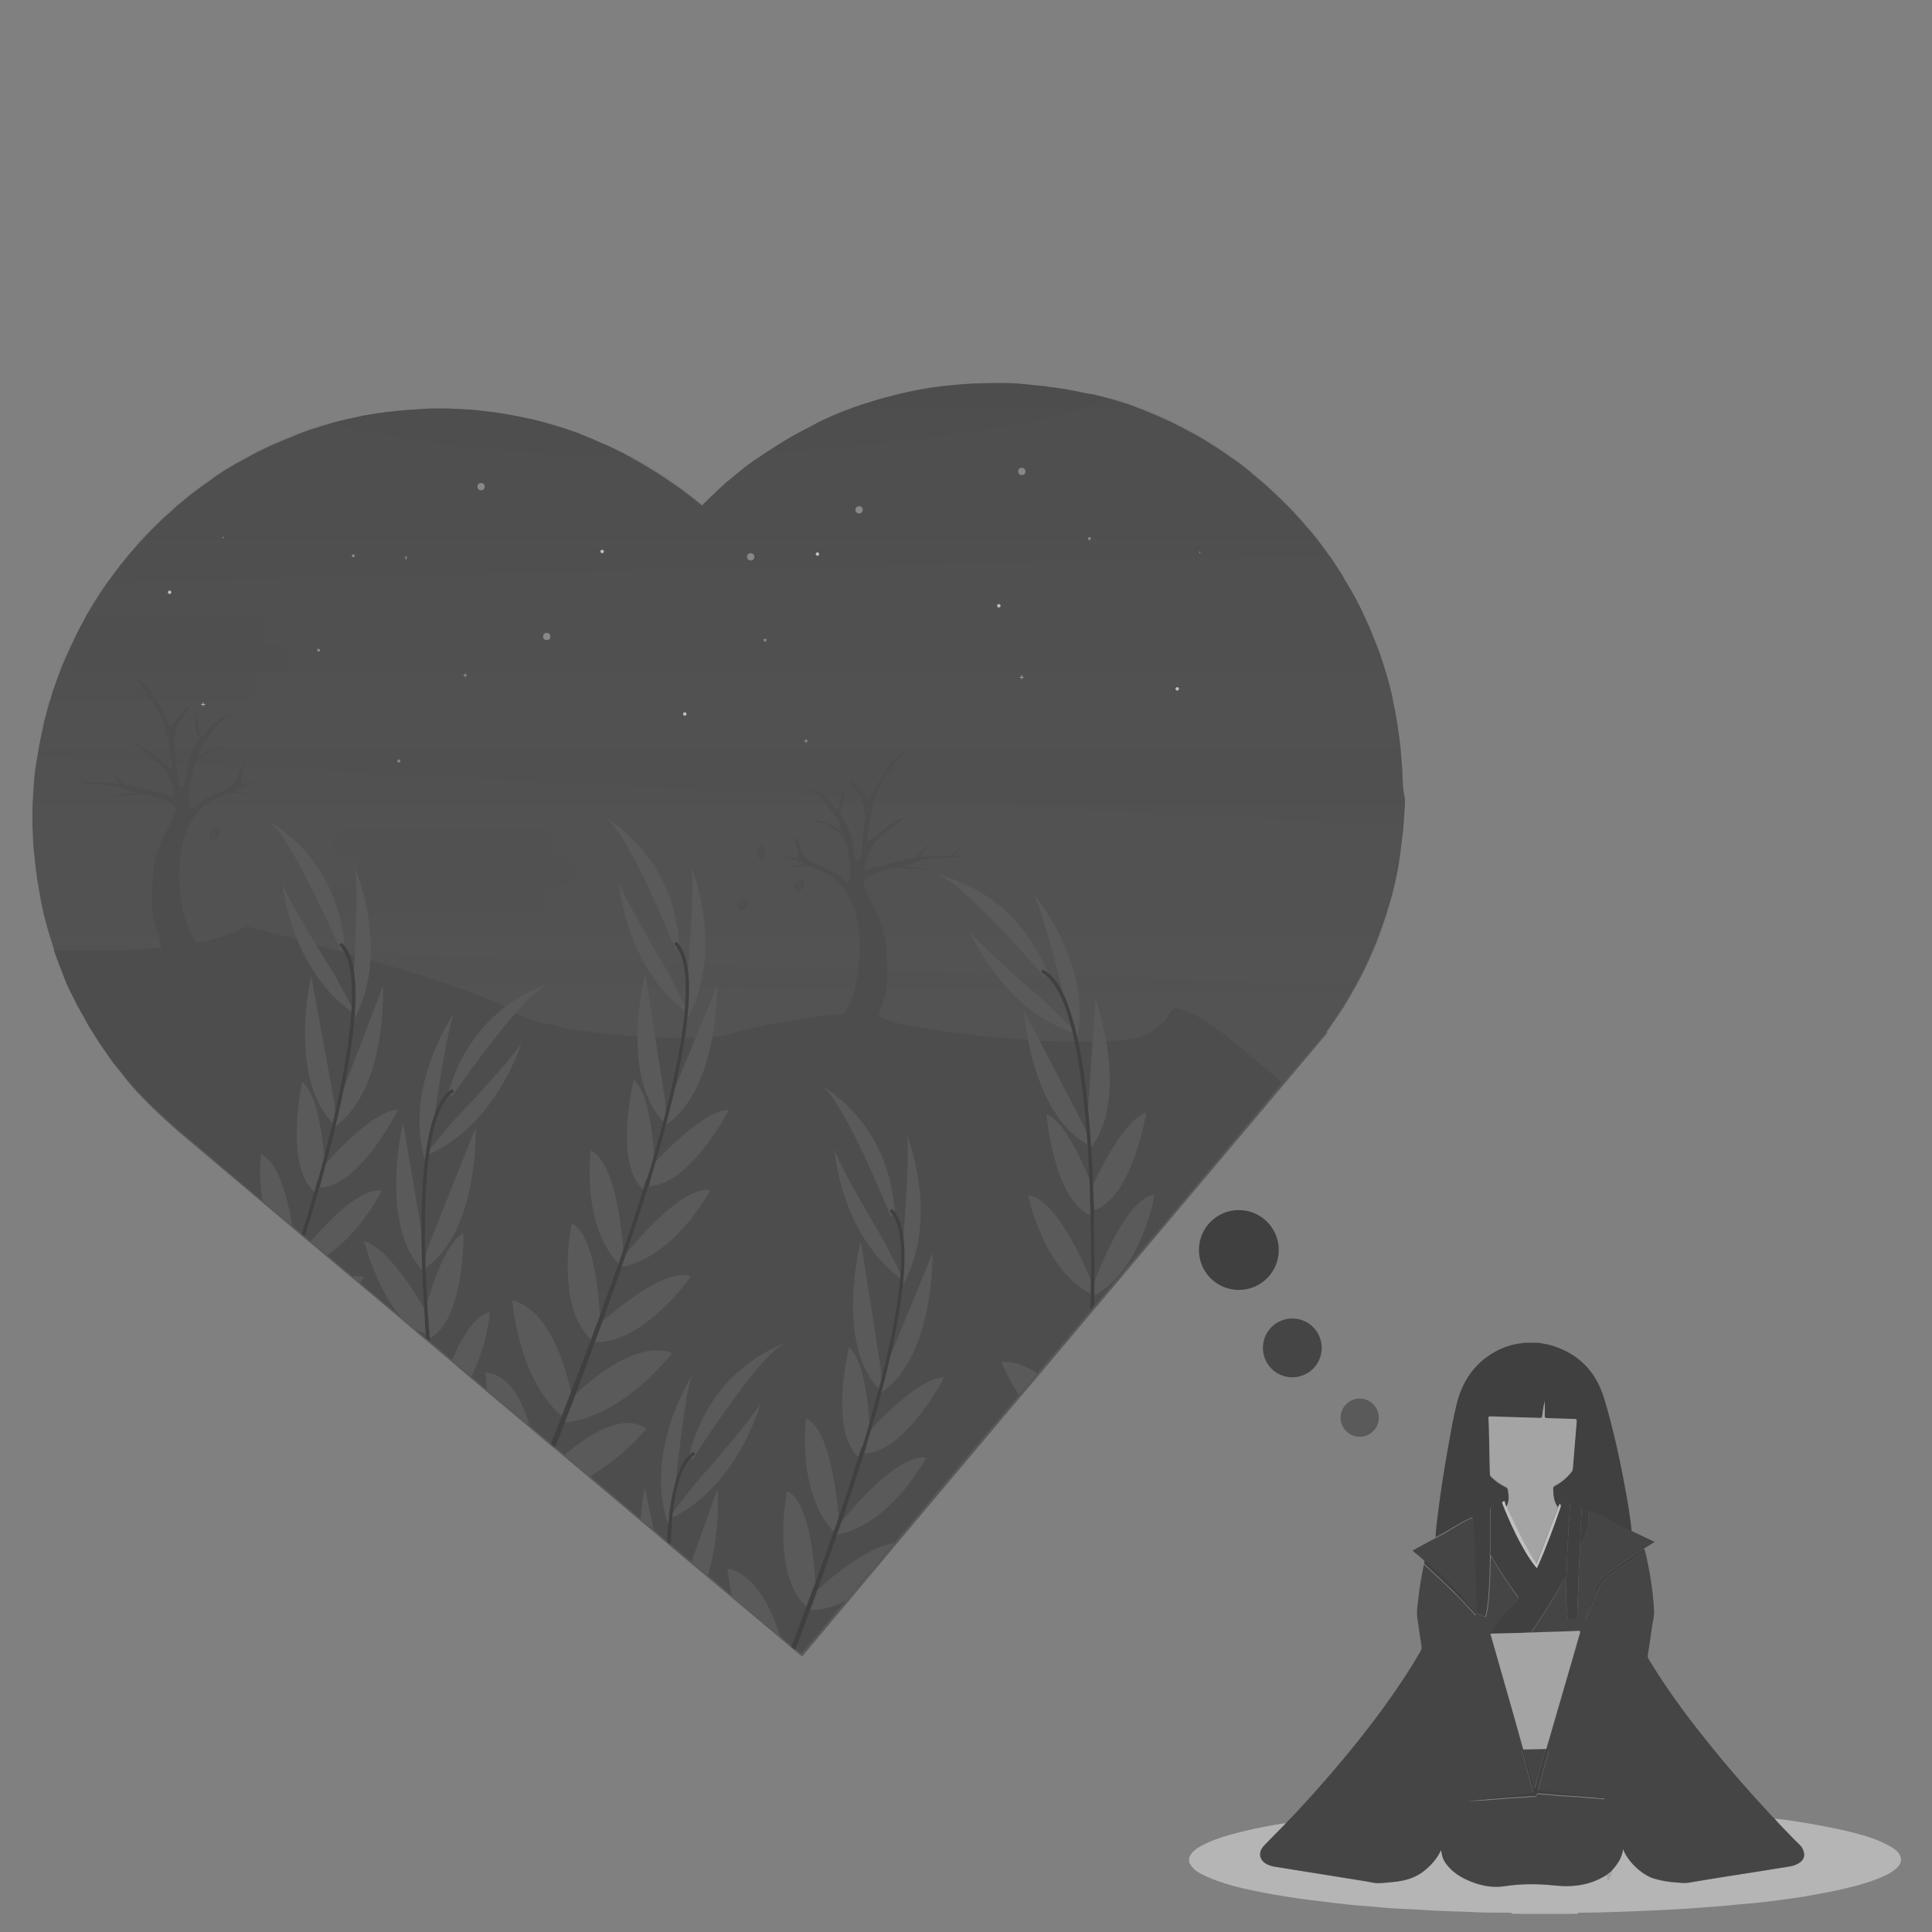 <?xml version="1.0" encoding="utf-8"?>
<!-- Generator: Adobe Illustrator 19.2.1, SVG Export Plug-In . SVG Version: 6.00 Build 0)  -->
<svg version="1.1" id="Layer_1" xmlns="http://www.w3.org/2000/svg" xmlns:xlink="http://www.w3.org/1999/xlink" x="0px" y="0px"
	 viewBox="0 0 900 900" style="enable-background:new 0 0 900 900;" xml:space="preserve">
<rect x="0" y="0" width="900" height="900" fill="#808080" stroke="none"/>
<style type="text/css">
	.st0{opacity:0.5;}
	.st1{fill:#343434;}
	.st2{fill:url(#SVGID_1_);}
	.st3{opacity:0.1;fill:#343434;enable-background:new    ;}
	.st4{opacity:0.5;enable-background:new    ;}
	.st5{fill:#FFFFFF;}
	.st6{opacity:0.5;fill:#FFFFFF;enable-background:new    ;}
	.st7{opacity:0.1;enable-background:new    ;}
	.st8{fill:#090909;}
	.st9{fill:#EAEAEA;}
	.st10{fill:#0A0A0A;}
	.st11{fill:#C7C7C7;}
</style>
<title>heartbroken</title>
<g class="st0">
	<path class="st1" d="M653.4,362.5c0-0.7-0.1-1.2-0.1-1.9c0-0.8-0.1-1.7-0.1-2.5c-0.1-0.8-0.1-1.7-0.2-2.5c-0.2-2.4-0.4-4.9-0.6-7.3
		c-0.1-1.1-0.2-2.3-0.4-3.3c-0.1-0.8-0.2-1.6-0.3-2.4c0-0.2-0.1-0.5-0.1-0.7c-0.1-0.7-0.2-1.4-0.3-2.1c0-0.2-0.1-0.3-0.1-0.6
		c-0.1-0.7-0.2-1.5-0.3-2.2c-0.2-1.1-0.4-2.3-0.6-3.4c-0.2-0.7-0.2-1.5-0.4-2.2c-0.2-1.1-0.5-2.3-0.7-3.4l-0.2-1.2
		c-0.2-0.7-0.3-1.3-0.4-2v-0.2c-0.2-0.9-0.5-1.9-0.7-2.8c-0.2-1-0.5-2-0.7-2.9c-0.2-0.7-0.4-1.4-0.6-2.1c-0.1-0.4-0.2-0.8-0.3-1.2
		c-0.5-1.6-1-3.3-1.5-4.9c-0.2-0.5-0.2-0.8-0.4-1.4c-0.2-0.6-0.3-1.1-0.6-1.6c-0.2-0.7-0.5-1.5-0.7-2.2c-0.2-0.5-0.3-0.9-0.5-1.5
		c-0.2-0.6-0.4-1.1-0.6-1.6c-0.9-2.4-1.8-4.7-2.8-7.1c-0.2-0.7-0.6-1.3-0.8-2c-0.4-1.1-0.9-2-1.4-3.1c-0.3-0.8-0.7-1.5-1.1-2.4
		l-0.1-0.2c-0.2-0.6-0.6-1.1-0.8-1.8c-0.2-0.4-0.4-0.9-0.6-1.3c-1.3-2.7-2.6-5.3-4.1-7.9c-0.4-0.8-0.8-1.5-1.4-2.4
		c-0.5-0.9-1-1.8-1.5-2.6c-0.6-0.8-1.1-1.7-1.5-2.6s-1.1-1.7-1.6-2.6c-1.1-1.7-2.2-3.4-3.3-5.1c-0.6-0.8-1.1-1.7-1.8-2.5
		c-0.5-0.7-1-1.4-1.5-2.1c-0.7-0.9-1.2-1.7-1.9-2.6c-0.6-0.7-1.1-1.5-1.6-2.1c-0.3-0.5-0.7-0.8-1-1.3c-0.1-0.1-0.2-0.2-0.2-0.2
		c-0.3-0.4-0.6-0.7-0.9-1.1s-0.6-0.7-0.9-1.1c-0.4-0.6-0.9-1.1-1.4-1.6c-1.9-2.2-3.7-4.5-5.8-6.6l-1-1.1c-0.9-1-1.8-1.9-2.7-2.8
		c-0.4-0.3-0.7-0.8-1.1-1.1c-0.6-0.6-1.1-1.1-1.7-1.7c-1.4-1.4-2.8-2.8-4.3-4.1l-0.5-0.5l-0.2-0.2c-0.4-0.4-0.9-0.8-1.3-1.2
		c-1.1-1-2.2-2-3.3-2.9c-0.7-0.6-1.3-1.1-2-1.7l-1.3-1.1l-1.3-1.1c-1.1-0.9-2.2-1.8-3.3-2.7l-0.7-0.5l-1.1-0.9
		c-0.7-0.6-1.5-1.1-2.2-1.6c-0.5-0.4-1.1-0.7-1.5-1.1h-0.1c-2.8-2-5.7-4-8.6-5.9c-0.2-0.2-0.3-0.2-0.6-0.3l-1.5-1
		c-1.2-0.7-2.5-1.5-3.7-2.3c-0.7-0.4-1.5-0.8-2.1-1.2l-1.3-0.7c-3.8-2.1-7.6-4.1-11.5-6c-0.6-0.2-1.1-0.5-1.6-0.7
		c-4.6-2.1-9.2-4.1-13.8-5.8c-0.5-0.2-1.1-0.4-1.5-0.6c-1.7-0.7-3.3-1.2-5-1.7l-3-1l-2.3-0.7h-0.1c-1.1-0.3-2.2-0.7-3.3-0.9
		l-2.8-0.7l-1.3-0.3l-0.6-0.2l-3.1-0.5c-0.3-0.1-0.7-0.2-1.1-0.2c-0.4-0.1-1-0.2-1.5-0.3c-0.7-0.2-1.5-0.3-2.2-0.5
		c-0.6-0.1-1.1-0.2-1.7-0.3c-1-0.2-2-0.4-3-0.6c-0.9-0.2-1.7-0.3-2.6-0.4c-0.9-0.1-1.8-0.3-2.7-0.4l-1.6-0.2
		c-0.7-0.1-1.5-0.2-2.2-0.3l-1.1-0.2c-0.7-0.1-1.5-0.2-2.3-0.2c-0.2,0-0.4-0.1-0.6-0.1c-0.9-0.1-1.7-0.2-2.6-0.2l-1.5-0.2
		c-0.7-0.1-1.4-0.2-2-0.2l-2-0.2c-0.7-0.1-1.3-0.1-2-0.2c-0.7-0.1-1.5-0.1-2.3-0.1l-1.8-0.1c-0.6,0-1.4,0-2.1,0H465
		c-3.6,0-7.2,0.1-10.8,0.2c-1.8,0.1-3.5,0.2-5.2,0.3c-2.6,0.2-5.2,0.5-7.8,0.7l-2.6,0.3c-1.7,0.2-3.5,0.5-5.2,0.7l-2.4,0.4
		c-1.5,0.2-3.1,0.6-4.6,0.8c-1.5,0.3-3.1,0.7-4.6,1c-1.5,0.3-3,0.7-4.6,1.1l-2.3,0.6c-1.5,0.4-3,0.8-4.6,1.2l-2.3,0.7
		c-0.7,0.2-1.5,0.5-2.3,0.7l-2.2,0.7l-2.3,0.7c-1.5,0.5-2.9,1.1-4.4,1.5H397l-2.1,0.8c-0.7,0.2-1.5,0.5-2.2,0.8l-2,0.8
		c-0.8,0.3-1.6,0.7-2.4,1c-0.7,0.3-1.5,0.7-2.2,1l-2.2,1c-0.7,0.3-1.5,0.7-2.1,1c-0.7,0.3-1.5,0.7-2.1,1.1l-1.3,0.7l-1.3,0.7
		c-2,1-3.9,2-5.9,3.1c-0.7,0.3-1.4,0.8-2,1.1c-1.2,0.7-2.4,1.4-3.6,2.1c-0.4,0.2-0.8,0.5-1.1,0.7c-1.9,1.1-3.8,2.4-5.7,3.6l-1.7,1.1
		l-1.8,1.2c-0.6,0.4-1.2,0.9-1.9,1.3L352,214c-0.3,0.2-0.6,0.5-1,0.7c-0.6,0.4-1.2,0.9-1.8,1.3c-1.7,1.2-3.3,2.5-5,3.9
		c-0.6,0.5-1.1,0.9-1.7,1.4l-1.8,1.5c-0.6,0.5-1.3,1.1-2,1.6c-0.5,0.4-1.1,0.9-1.5,1.4c-0.6,0.6-1.3,1.1-2,1.8
		c-0.5,0.4-0.9,0.8-1.5,1.4c-0.6,0.6-1.1,1.1-1.7,1.6c-1.1,1.1-2.1,2-3.2,3.1c-0.6,0.6-1.2,1.2-1.8,1.8l-0.4-0.3
		c-1.7-1.5-3.5-2.9-5.3-4.3l-1.1-0.8c-1.1-0.9-2.3-1.8-3.4-2.6l-1.9-1.3c-6.6-4.7-13.5-9-20.6-12.9l-0.2-0.2l-1.8-0.9l-1.2-0.7
		c-0.9-0.5-1.9-1-2.8-1.4c-0.6-0.3-1.4-0.7-2-1c-0.9-0.5-1.8-0.8-2.7-1.3l-2.5-1.1c-1-0.4-2-0.8-2.9-1.2l-2.4-1.1l-0.8-0.3
		c-0.8-0.3-1.6-0.7-2.4-1s-1.7-0.7-2.5-1L270,202c-0.8-0.3-1.7-0.7-2.5-0.9c-3-1.1-5.9-2-8.9-2.9c-1.7-0.5-3.5-1-5.2-1.5
		c-0.9-0.2-1.8-0.5-2.7-0.7l-1.6-0.4l-1.7-0.4l-2-0.4c-2.1-0.5-4.2-0.9-6.4-1.3c-1-0.2-1.9-0.3-2.8-0.5c-1-0.2-1.9-0.3-2.8-0.5
		c-2-0.3-4-0.6-6-0.8c-1.7-0.2-3.4-0.4-5.1-0.6c-0.4-0.1-0.7-0.1-1.1-0.1c-1.5-0.2-3-0.2-4.5-0.3l-1.5-0.1c-1.6-0.1-3.3-0.2-4.9-0.2
		c-1-0.1-2-0.1-2.9-0.1h-6.2c-0.9,0-1.8,0.1-2.8,0.1l-1.3,0.1c-1,0-1.8,0.1-2.8,0.2c-1,0.1-2,0.1-3,0.2H191l-2.8,0.2l-0.8,0.1
		l-2.4,0.2l-0.8,0.1l-2.8,0.3h-0.2c-1,0.1-2,0.2-2.9,0.4l-0.7,0.1c-0.8,0.1-1.6,0.2-2.4,0.3l-0.5,0.1c-1,0.2-2,0.3-3,0.5l-0.7,0.1
		c-0.9,0.2-1.9,0.3-2.8,0.5h0.3c-1,0.2-2,0.4-2.8,0.6c-2.5,0.5-5,1.1-7.5,1.7l-2,0.5l-0.7,0.2c-0.7,0.2-1.5,0.4-2.3,0.7
		c-0.2,0.1-0.5,0.2-0.7,0.2c-0.9,0.2-1.8,0.6-2.7,0.8l-0.7,0.2c-0.8,0.3-1.6,0.6-2.4,0.8c-0.3,0.1-0.7,0.2-1.1,0.3
		c-0.7,0.2-1.3,0.4-2,0.7l-0.2,0.1c-1,0.3-1.9,0.7-2.8,1l-2.8,1.1l-1.6,0.7l-0.1,0.1c-0.7,0.2-1.5,0.5-2.2,0.8l-2.6,1.1
		c-0.8,0.3-1.5,0.7-2.3,1l-1.7,0.7c-2.5,1.1-5,2.3-7.6,3.6l-1.5,0.8l-2,1.1c-1.6,0.9-3.3,1.8-5,2.7l-1.3,0.7
		c-0.7,0.4-1.5,0.9-2.2,1.3c-0.3,0.2-0.7,0.4-1,0.6c-0.7,0.4-1.4,0.8-2,1.2l-0.9,0.6c-0.4,0.2-0.7,0.5-1.1,0.7l-1.5,1l-2.1,1.5
		l-2.1,1.5l-1.4,1c-1.4,1-2.8,2-4.1,3l-1.3,1c-0.6,0.4-1.1,0.8-1.7,1.3c-0.2,0.2-0.6,0.4-0.8,0.7c-1.5,1.1-2.9,2.4-4.4,3.6
		c-0.3,0.2-0.6,0.5-0.9,0.7l-1.6,1.5l-1.2,1.1c-0.7,0.6-1.4,1.2-2,1.8l-1.4,1.2l-0.8,0.8l-1.4,1.3l-0.7,0.7
		c-0.6,0.6-1.1,1.1-1.6,1.6c-0.1,0.1-0.2,0.2-0.3,0.3c-0.6,0.6-1.2,1.2-1.8,1.8c-1.5,1.6-3.1,3.3-4.6,4.9c-0.7,0.8-1.4,1.5-2.1,2.4
		c-1.1,1.2-2.2,2.5-3.3,3.8c-0.4,0.6-0.9,1.1-1.3,1.6c-0.4,0.6-0.9,1.1-1.3,1.6c-1.7,2.2-3.4,4.3-5,6.6l-1.1,1.5
		c-0.4,0.5-0.8,1.1-1.2,1.6c-2.3,3.3-4.4,6.5-6.4,9.8c-0.4,0.7-0.8,1.3-1.2,2s-0.8,1.3-1.2,2s-0.8,1.3-1.1,2
		c-2.4,4.3-4.7,8.8-6.7,13.3c-1.1,2.4-2.2,4.8-3.3,7.3c-0.2,0.5-0.4,1-0.6,1.5c-0.3,0.7-0.6,1.3-0.8,2c-0.2,0.3-0.2,0.6-0.3,0.9
		c-0.2,0.6-0.4,1.1-0.7,1.6c-0.4,1.1-0.8,2.2-1.2,3.3c-0.3,1-0.7,2-1,2.9c-0.1,0.2-0.2,0.4-0.2,0.6c-0.3,0.7-0.6,1.5-0.8,2.4v0.1
		c-0.2,0.5-0.3,0.9-0.4,1.4c-0.3,0.8-0.5,1.6-0.8,2.5c-0.3,0.9-0.6,1.9-0.8,2.7s-0.5,1.8-0.7,2.7c-0.1,0.3-0.2,0.8-0.3,1.1
		c-0.3,1.1-0.6,2.1-0.8,3.2c-0.2,0.5-0.2,1-0.3,1.5c-0.1,0.5-0.2,1-0.3,1.5c-0.2,1.1-0.5,2.1-0.7,3.2c-0.2,0.7-0.2,1.3-0.4,2
		c-0.3,1.5-0.6,2.9-0.8,4.3s-0.5,2.8-0.7,4.1c-0.2,1.1-0.3,2.2-0.5,3.3c-0.1,0.2-0.1,0.2-0.1,0.4c-0.2,1.1-0.2,2.2-0.4,3.3
		c-0.2,1.1-0.2,2.4-0.3,3.5s-0.2,2.3-0.3,3.3v0.2c-0.1,1.1-0.2,2.4-0.2,3.5s-0.2,2.3-0.2,3.4v0.2c0,1.1-0.1,2.2-0.1,3.3v3.5
		c0,1.8,0,3.5,0.1,5.3c0,0.7,0.1,1.4,0.1,2c0.1,3.3,0.3,6.4,0.7,9.7c0.1,0.6,0.1,1.2,0.2,1.9c0.1,0.7,0.2,1.2,0.2,1.9
		c0.2,1.1,0.2,2.4,0.4,3.5c0.1,0.1,0.1,0.2,0.1,0.3c0.1,0.6,0.2,1.2,0.2,1.8c0.2,1.2,0.3,2.5,0.6,3.7c0.1,0.5,0.2,1.1,0.2,1.5
		c0.2,0.9,0.3,1.7,0.5,2.6c0.1,0.5,0.2,1,0.2,1.5l0.4,1.9c0.1,0.6,0.2,1.1,0.3,1.6l0.1,0.3c0.2,1.2,0.6,2.4,0.8,3.6l0.4,1.9
		c0.3,1.2,0.7,2.4,1,3.7l0.5,1.9c0.3,1.2,0.7,2.4,1.1,3.7c0.7,2.2,1.3,4.3,2,6.5c0.2,0.4,0.3,0.9,0.4,1.3c0,0.1,0.1,0.2,0.1,0.2
		c0.3,0.9,0.7,1.9,1,2.8c0.2,0.6,0.4,1.2,0.7,1.9c0.1,0.2,0.2,0.4,0.2,0.6c0.1,0.2,0.2,0.4,0.2,0.6l0.1,0.2l0.1,0.2
		c0,0.1,0.1,0.1,0.1,0.2l0.1,0.2c0.1,0.2,0.2,0.6,0.3,0.8c0.2,0.7,0.6,1.5,0.9,2.2c0.1,0.3,0.2,0.6,0.3,0.9c0.2,0.4,0.3,0.9,0.6,1.3
		c0.2,0.6,0.5,1.1,0.7,1.8c0.1,0.2,0.2,0.4,0.2,0.6l0.3,0.6l0.7,1.6c0.1,0.2,0.2,0.4,0.3,0.6c0.2,0.4,0.3,0.7,0.5,1.1
		c0,0.1,0.1,0.2,0.1,0.2l0.7,1.4l0.2,0.3l0.1,0.2c0,0.1,0.1,0.2,0.1,0.2c0.1,0.2,0.2,0.4,0.3,0.7c0.2,0.2,0.2,0.6,0.4,0.8
		c0.2,0.4,0.4,0.8,0.6,1.2l0.8,1.6c0.3,0.7,0.7,1.4,1.1,2c0.2,0.5,0.6,1,0.8,1.5l0.1,0.1c0.3,0.5,0.6,1.1,0.9,1.6
		c0.1,0.1,0.1,0.2,0.2,0.3l0.2,0.5l0.3,0.6l0.2,0.5c0.2,0.2,0.3,0.5,0.4,0.7l1,1.7l0.3,0.6c0.3,0.6,0.7,1.1,1.1,1.7
		c0.5,0.7,0.9,1.5,1.4,2.3c0.1,0.2,0.2,0.2,0.2,0.4l0.2,0.2c0.5,0.7,1,1.5,1.5,2.3l0.1,0.2c0.5,0.7,0.9,1.4,1.4,2.1l0.8,1.1
		c0.4,0.6,0.7,1.1,1.1,1.6l0.3,0.5l0.2,0.3l0.5,0.7l0.4,0.6l0.2,0.3l0.5,0.6l0.2,0.4l0.2,0.3c0.4,0.6,0.9,1.2,1.4,1.8
		c0.1,0.1,0.1,0.2,0.2,0.2c0.2,0.3,0.4,0.5,0.7,0.9c0.2,0.4,0.7,0.8,0.9,1.1c0.2,0.3,0.5,0.6,0.7,0.9c0.4,0.6,0.8,1.1,1.3,1.6
		l0.2,0.3c0.5,0.7,1.1,1.3,1.5,1.9l0.2,0.3c0.4,0.4,0.7,0.9,1.1,1.3c0.6,0.7,1.1,1.3,1.7,2l1,1.1c0.2,0.2,0.4,0.4,0.6,0.7
		c0.3,0.4,0.7,0.7,1.1,1.1l0.7,0.7c0.4,0.5,0.8,0.9,1.2,1.3l1.2,1.2c0.9,1,1.9,2,2.8,2.8l0.1,0.1c0.3,0.3,0.6,0.7,0.9,0.9l0.6,0.6
		l0.8,0.7c0.6,0.6,1.1,1.1,1.7,1.6l0.2,0.2l0.1,0.1l1,0.9l0.4,0.4l0.3,0.3c0.5,0.5,0.9,0.9,1.4,1.3c0.7,0.7,1.4,1.2,2.1,1.9l0.2,0.2
		l0.4,0.3c0.7,0.6,1.4,1.2,2,1.8l39.7,33.5l14,11.8l4.6,3.9l1.4,1.2l2.8,2.3l7.6,6.4l11.8,9.9l0.5,0.4l3,2.5l19,16l6.8,5.8l5,4.2
		l1.8,1.5l10.1,8.5l9,7.7l7.2,6.1l0.2,0.2l2.3,1.9l17.4,14.6l10.2,8.6l2,1.6l4.3,3.6l11.9,10l23.6,19.9l6,5l6.2,5.3l1.6,1.4l9.9,8.3
		l7.6,6.3l11.2,9.4l22.6,19l5.4,4.6l1.9,1.5l2,1.7l0.2,0.2l0.9-1l20.2-24.1l22.4-26.7l58.1-69l8.5-10l66.1-78.4l48.1-57.1l20.5-24.3
		l-0.4-0.3c1.2-1.7,2.4-3.4,3.6-5.1c0.6-0.8,1.1-1.7,1.7-2.5c0.2-0.4,0.5-0.8,0.7-1.1c0.3-0.6,0.7-1.1,1.1-1.6
		c0.5-0.7,1-1.5,1.4-2.3c0.3-0.6,0.7-1.1,1-1.6c0.6-1,1.2-2,1.8-3l0.2-0.4c0.2-0.5,0.6-1,0.8-1.5c0.2-0.2,0.3-0.6,0.5-0.8
		c0.8-1.5,1.6-2.9,2.4-4.4c0.3-0.7,0.7-1.4,1.1-2c0.8-1.5,1.5-3.2,2.3-4.8c0.3-0.7,0.7-1.4,1-2.1c0.4-0.9,0.8-1.8,1.2-2.7
		c0.2-0.7,0.5-1.2,0.8-1.9c0.3-0.6,0.6-1.4,0.9-2.1c0.7-1.5,1.2-3.1,1.8-4.6c0.2-0.6,0.5-1.2,0.6-1.7c0.2-0.5,0.4-1,0.6-1.5
		c0.2-0.8,0.5-1.5,0.8-2.4c0.3-0.9,0.6-1.9,0.9-2.7c0.3-0.8,0.6-1.6,0.8-2.4c0.2-0.5,0.3-1,0.4-1.4c0.3-1.2,0.7-2.4,1.1-3.6
		c0.2-0.5,0.2-1,0.4-1.5c0.2-0.7,0.4-1.4,0.6-2c0.3-1.1,0.6-2.4,0.9-3.6c0.2-0.7,0.3-1.4,0.5-2.1c0.1-0.5,0.2-1,0.3-1.5
		c0.5-2.1,0.9-4.3,1.3-6.5c0.1-0.5,0.2-1,0.2-1.5c0.1-0.6,0.2-1.3,0.3-2c0.1-0.5,0.2-0.9,0.2-1.4c0.2-1.1,0.3-2,0.4-3.1
		s0.3-2.2,0.4-3.3v-0.3c0.1-0.4,0.1-0.8,0.2-1.3s0.1-1.1,0.2-1.5c0-0.2,0.1-0.6,0.1-0.8c0-0.3,0.1-0.8,0.2-1.6
		c0.2-2.9,0.4-5.8,0.6-8.7c0.1-0.6,0-1.1,0.1-1.7c0.1-0.7,0.1-1.4,0.1-2v-1.6C653.5,368,653.5,365.2,653.4,362.5z"/>
	
		<linearGradient id="SVGID_1_" gradientUnits="userSpaceOnUse" x1="398.606" y1="804.088" x2="398.606" y2="211.677" gradientTransform="matrix(1 0 0 1 -64.27 -33.49)">
		<stop  offset="0" style="stop-color:#000000;stop-opacity:0.1"/>
		<stop  offset="0.47" style="stop-color:#000000;stop-opacity:0.3"/>
		<stop  offset="1" style="stop-color:#000000;stop-opacity:0.5"/>
	</linearGradient>
	<path class="st2" d="M653.4,362.5c0-0.7-0.1-1.2-0.1-1.9c0-0.8-0.1-1.7-0.1-2.5c-0.1-0.8-0.1-1.7-0.2-2.5c-0.2-2.4-0.4-4.9-0.6-7.3
		c-0.1-1.1-0.2-2.3-0.4-3.3c-0.1-0.8-0.2-1.6-0.3-2.4c0-0.2-0.1-0.5-0.1-0.7c-0.1-0.7-0.2-1.4-0.3-2.1c0-0.2-0.1-0.3-0.1-0.6
		c-0.1-0.7-0.2-1.5-0.3-2.2c-0.2-1.1-0.4-2.3-0.6-3.4c-0.2-0.7-0.2-1.5-0.4-2.2c-0.2-1.1-0.5-2.3-0.7-3.4l-0.2-1.2
		c-0.2-0.7-0.3-1.3-0.4-2v-0.2c-0.2-0.9-0.5-1.9-0.7-2.8c-0.2-1-0.5-2-0.7-2.9c-0.2-0.7-0.4-1.4-0.6-2.1c-0.1-0.4-0.2-0.8-0.3-1.2
		c-0.5-1.6-1-3.3-1.5-4.9c-0.2-0.5-0.2-0.8-0.4-1.4c-0.2-0.6-0.3-1.1-0.6-1.6c-0.2-0.7-0.5-1.5-0.7-2.2c-0.2-0.5-0.3-0.9-0.5-1.5
		c-0.2-0.6-0.4-1.1-0.6-1.6c-0.9-2.4-1.8-4.7-2.8-7.1c-0.2-0.7-0.6-1.3-0.8-2c-0.4-1.1-0.9-2-1.4-3.1c-0.3-0.8-0.7-1.5-1.1-2.4
		l-0.1-0.2c-0.2-0.6-0.6-1.1-0.8-1.8c-0.2-0.4-0.4-0.9-0.6-1.3c-1.3-2.7-2.6-5.3-4.1-7.9c-0.4-0.8-0.8-1.5-1.4-2.4
		c-0.5-0.9-1-1.8-1.5-2.6c-0.6-0.8-1.1-1.7-1.5-2.6s-1.1-1.7-1.6-2.6c-1.1-1.7-2.2-3.4-3.3-5.1c-0.6-0.8-1.1-1.7-1.8-2.5
		c-0.5-0.7-1-1.4-1.5-2.1c-0.7-0.9-1.2-1.7-1.9-2.6c-0.6-0.7-1.1-1.5-1.6-2.1c-0.3-0.5-0.7-0.8-1-1.3c-0.1-0.1-0.2-0.2-0.2-0.2
		c-0.3-0.4-0.6-0.7-0.9-1.1s-0.6-0.7-0.9-1.1c-0.4-0.6-0.9-1.1-1.4-1.6c-1.9-2.2-3.7-4.5-5.8-6.6l-1-1.1c-0.9-1-1.8-1.9-2.7-2.8
		c-0.4-0.3-0.7-0.8-1.1-1.1c-0.6-0.6-1.1-1.1-1.7-1.7c-1.4-1.4-2.8-2.8-4.3-4.1l-0.5-0.5l-0.2-0.2c-0.4-0.4-0.9-0.8-1.3-1.2
		c-1.1-1-2.2-2-3.3-2.9c-0.7-0.6-1.3-1.1-2-1.7l-1.3-1.1l-1.2-1.1c-1.1-0.9-2.2-1.8-3.3-2.7l-0.6-0.5l-1.1-0.9
		c-0.7-0.6-1.5-1.1-2.2-1.6c-0.5-0.4-1.1-0.7-1.5-1.1h-0.1c-2.8-2-5.7-4-8.6-5.9c-0.2-0.2-0.3-0.2-0.6-0.3l-1.5-1
		c-1.2-0.7-2.5-1.5-3.7-2.3c-0.7-0.4-1.5-0.8-2.1-1.2l-1.3-0.7c-3.8-2.1-7.6-4.1-11.5-6c-0.6-0.2-1.1-0.5-1.6-0.7
		c-4.6-2.1-9.2-4.1-13.8-5.8c-0.5-0.2-1.1-0.4-1.5-0.6c-1.7-0.7-3.3-1.2-5-1.7l-0.8-0.2c-0.7-0.2-1.5-0.5-2.3-0.7l-2.3-0.7h-0.1
		c-1.1-0.3-2.2-0.7-3.3-0.9l-2.8-0.7l-1.3-0.3l-0.6-0.2l-3.1-0.5c-0.3-0.1-0.7-0.2-1.1-0.2c-0.4-0.1-1-0.2-1.5-0.3
		c-0.7-0.2-1.5-0.3-2.2-0.5c-0.6-0.1-1.1-0.2-1.7-0.3c-1-0.2-2-0.4-3-0.6c-0.9-0.2-1.7-0.3-2.6-0.4c-0.9-0.1-1.8-0.3-2.7-0.4
		l-1.6-0.2c-0.7-0.1-1.5-0.2-2.2-0.3l-1.1-0.2c-0.7-0.1-1.5-0.2-2.3-0.2c-0.2,0-0.4-0.1-0.6-0.1c-0.9-0.1-1.7-0.2-2.6-0.2l-1.5-0.2
		c-0.7-0.1-1.4-0.2-2-0.2l-2-0.2c-0.7-0.1-1.3-0.1-2-0.2c-0.7-0.1-1.5-0.1-2.3-0.1l-1.8-0.1c-0.6,0-1.4,0-2.1,0H465
		c-3.6,0-7.2,0.1-10.8,0.2c-1.8,0.1-3.5,0.2-5.2,0.3c-2.6,0.2-5.2,0.4-7.8,0.7l-2.6,0.3c-1.7,0.2-3.5,0.5-5.2,0.7l-2.4,0.4
		c-1.5,0.2-3.1,0.6-4.6,0.8c-1.5,0.3-3.1,0.7-4.6,1c-1.5,0.3-3,0.7-4.6,1.1l-2.3,0.6c-1.5,0.4-3,0.8-4.6,1.2l-2.3,0.7
		c-0.7,0.2-1.5,0.5-2.3,0.7l-2.2,0.7l-2.3,0.7c-1.5,0.5-2.9,1.1-4.4,1.5H397l-2.1,0.8c-0.7,0.2-1.5,0.5-2.2,0.8l-2,0.8
		c-0.8,0.3-1.6,0.7-2.4,1c-0.7,0.3-1.5,0.7-2.2,1l-2.2,1c-0.7,0.3-1.5,0.7-2.1,1c-0.7,0.3-1.5,0.7-2.1,1.1l-1.3,0.7l-1.3,0.7
		c-2,1-3.9,2-5.9,3.1c-0.7,0.3-1.4,0.8-2,1.1c-1.2,0.7-2.4,1.4-3.6,2.1c-0.4,0.2-0.8,0.5-1.1,0.7c-1.9,1.1-3.8,2.4-5.7,3.6l-1.7,1.1
		l-1.8,1.2c-0.6,0.4-1.2,0.9-1.9,1.3L352,214c-0.3,0.2-0.6,0.5-1,0.7c-0.6,0.4-1.2,0.9-1.8,1.3c-1.7,1.2-3.3,2.5-5,3.9
		c-0.6,0.5-1.1,0.9-1.7,1.4l-1.8,1.5c-0.6,0.5-1.3,1.1-2,1.6c-0.5,0.4-1.1,0.9-1.5,1.4c-0.6,0.6-1.3,1.1-2,1.8
		c-0.5,0.4-0.9,0.8-1.5,1.4c-0.6,0.6-1.1,1.1-1.7,1.6c-1.1,1.1-2.1,2-3.2,3.1c-0.6,0.6-1.2,1.2-1.8,1.8l-0.4-0.3
		c-1.7-1.5-3.5-2.9-5.3-4.3l-1.1-0.8c-1.1-0.9-2.3-1.8-3.4-2.6l-1.9-1.3c-6.6-4.7-13.5-9-20.6-12.9l-0.2-0.2l-1.8-0.9l-1.2-0.7
		c-0.9-0.5-1.9-1-2.8-1.4c-0.6-0.3-1.4-0.7-2-1c-0.9-0.5-1.8-0.8-2.7-1.3l-2.5-1.1c-1-0.4-2-0.8-2.9-1.2l-2.4-1.1l-0.8-0.3
		c-0.8-0.3-1.6-0.7-2.4-1s-1.7-0.7-2.5-1L270,202c-0.8-0.3-1.7-0.7-2.5-0.9c-3-1.1-5.9-2-8.9-2.9c-1.7-0.5-3.5-1-5.2-1.5
		c-0.9-0.2-1.8-0.5-2.7-0.7l-1.6-0.4l-1.7-0.4l-2-0.4c-2.1-0.5-4.2-0.9-6.4-1.3c-1-0.2-1.9-0.3-2.8-0.5c-1-0.2-1.9-0.3-2.8-0.5
		c-2-0.3-4-0.6-6-0.8c-1.7-0.2-3.4-0.4-5.1-0.6c-0.4-0.1-0.7-0.1-1.1-0.1c-1.5-0.2-3-0.2-4.5-0.3l-1.5-0.1c-1.6-0.1-3.3-0.2-4.9-0.2
		c-1-0.1-2-0.1-2.9-0.1h-6.2c-0.9,0-1.8,0.1-2.8,0.1l-1.3,0.1c-1,0-1.8,0.1-2.8,0.2c-1,0.1-2,0.1-3,0.2H191l-2.8,0.2l-0.8,0.1
		l-2.4,0.2l-0.8,0.1l-2.8,0.3h-0.2c-1,0.1-2,0.2-2.9,0.4l-0.7,0.1c-0.8,0.1-1.6,0.2-2.4,0.3l-0.5,0.1c-1,0.2-2,0.3-3,0.5l-0.7,0.1
		c-0.9,0.2-1.9,0.3-2.8,0.5h0.3c-1,0.2-2,0.4-2.8,0.6c-2.5,0.5-5,1.1-7.5,1.7l-2,0.5l-0.7,0.2c-0.7,0.2-1.5,0.4-2.3,0.7
		c-0.2,0.1-0.5,0.2-0.7,0.2c-0.9,0.2-1.8,0.6-2.7,0.8l-0.7,0.2c-0.8,0.3-1.6,0.6-2.4,0.8c-0.3,0.1-0.7,0.2-1.1,0.3
		c-0.7,0.2-1.3,0.4-2,0.7l-0.2,0.1c-1,0.3-1.9,0.7-2.8,1l-2.8,1.1l-1.6,0.7l-0.1,0.1c-0.7,0.2-1.5,0.5-2.2,0.8l-2.6,1.1
		c-0.8,0.3-1.5,0.7-2.3,1l-1.7,0.7c-2.5,1.1-5,2.3-7.6,3.6l-1.5,0.8l-2,1.1c-1.6,0.9-3.3,1.8-5,2.7l-1.3,0.7
		c-0.7,0.4-1.5,0.9-2.2,1.3c-0.3,0.2-0.7,0.4-1,0.6c-0.7,0.4-1.4,0.8-2,1.2l-0.9,0.6c-0.4,0.2-0.7,0.5-1.1,0.7l-1.5,1l-2.1,1.5
		l-2.1,1.5l-1.4,1c-1.4,1-2.8,2-4.1,3l-1.3,1c-0.6,0.4-1.1,0.8-1.7,1.3c-0.2,0.2-0.6,0.4-0.8,0.7c-1.5,1.1-2.9,2.4-4.4,3.6
		c-0.3,0.2-0.6,0.5-0.9,0.7l-1.6,1.5l-1.2,1.1c-0.7,0.6-1.4,1.2-2,1.8l-1.4,1.2l-0.8,0.8l-1.4,1.3l-0.7,0.7
		c-0.6,0.6-1.1,1.1-1.6,1.6c-0.1,0.1-0.2,0.2-0.3,0.3c-0.6,0.6-1.2,1.2-1.8,1.8c-1.5,1.6-3.1,3.3-4.6,4.9c-0.7,0.8-1.4,1.5-2.1,2.4
		c-1.1,1.2-2.2,2.5-3.3,3.8c-0.4,0.6-0.9,1.1-1.3,1.6c-0.4,0.6-0.9,1.1-1.3,1.6c-1.7,2.2-3.4,4.3-5,6.6l-1.1,1.5
		c-0.4,0.5-0.8,1.1-1.2,1.6c-2.3,3.3-4.4,6.5-6.4,9.8c-0.4,0.7-0.8,1.3-1.2,2s-0.8,1.3-1.2,2s-0.8,1.3-1.1,2
		c-2.4,4.3-4.7,8.8-6.7,13.2c-1.1,2.4-2.2,4.8-3.3,7.3c-0.2,0.5-0.4,1-0.6,1.5c-0.3,0.7-0.6,1.3-0.8,2c-0.2,0.3-0.2,0.6-0.3,0.9
		c-0.2,0.6-0.4,1.1-0.7,1.6c-0.4,1.1-0.8,2.2-1.2,3.3c-0.3,1-0.7,2-1,2.9c-0.1,0.2-0.2,0.4-0.2,0.6c-0.3,0.7-0.6,1.5-0.8,2.4v0.1
		c-0.2,0.5-0.3,0.9-0.4,1.4c-0.3,0.8-0.5,1.6-0.8,2.5s-0.6,1.9-0.8,2.7s-0.5,1.8-0.7,2.7c-0.1,0.3-0.2,0.8-0.3,1.1
		c-0.3,1.1-0.6,2.1-0.8,3.2c-0.2,0.5-0.2,1-0.3,1.5c-0.1,0.5-0.2,1-0.3,1.5c-0.2,1.1-0.5,2.1-0.7,3.2c-0.2,0.7-0.2,1.3-0.4,2
		c-0.3,1.5-0.6,2.9-0.8,4.3s-0.5,2.8-0.7,4.1c-0.2,1.1-0.3,2.2-0.5,3.3c-0.1,0.2-0.1,0.2-0.1,0.4c-0.2,1.1-0.2,2.2-0.4,3.3
		c-0.2,1.1-0.2,2.4-0.3,3.5s-0.2,2.3-0.2,3.3v0.2c-0.1,1.1-0.2,2.4-0.2,3.5c-0.1,1.1-0.2,2.3-0.2,3.4v0.2c0,1.1-0.1,2.2-0.1,3.3v3.5
		c0,1.8,0,3.5,0.1,5.3c0,0.6,0.1,1.4,0.1,2c0.1,3.3,0.3,6.4,0.7,9.7c0.1,0.7,0.1,1.2,0.2,1.9c0.1,0.6,0.2,1.2,0.2,1.9
		c0.2,1.1,0.2,2.4,0.4,3.5c0.1,0.1,0.1,0.2,0.1,0.3c0.1,0.6,0.2,1.2,0.2,1.8c0.2,1.2,0.3,2.5,0.6,3.7c0.1,0.5,0.2,1.1,0.2,1.5
		c0.2,0.9,0.3,1.7,0.5,2.6c0.1,0.5,0.2,1,0.2,1.5l0.4,1.9c0.1,0.6,0.2,1.1,0.3,1.6L19,420c0.2,1.2,0.6,2.4,0.8,3.6l0.4,1.9
		c0.3,1.2,0.7,2.4,1,3.7l0.5,1.9c0.3,1.2,0.7,2.4,1.1,3.7c0.6,1.9,1.1,3.7,1.7,5.4c0.1,0.3,0.2,0.7,0.3,1.1c0.2,0.4,0.3,0.9,0.4,1.3
		c0,0.1,0.1,0.2,0.1,0.2c0.3,0.9,0.7,1.9,1,2.8c0.2,0.6,0.4,1.2,0.7,1.9c0.1,0.2,0.2,0.4,0.2,0.6c0.1,0.2,0.2,0.4,0.2,0.7l0.1,0.2
		l0.1,0.2c0,0.1,0.1,0.1,0.1,0.2l0.1,0.2c0.1,0.2,0.2,0.6,0.3,0.8c0.2,0.7,0.6,1.5,0.9,2.2c0.1,0.3,0.3,0.6,0.3,0.9
		c0.1,0.2,0.2,0.3,0.2,0.6l0.3,0.7c0.2,0.6,0.5,1.1,0.7,1.8c0.1,0.2,0.2,0.4,0.2,0.6l0.3,0.7l0.7,1.6c0.1,0.2,0.2,0.4,0.3,0.7
		c0.2,0.4,0.3,0.7,0.6,1.1c0,0.1,0.1,0.2,0.1,0.2l0.7,1.4l0.2,0.3l0.1,0.2c0,0.1,0.1,0.2,0.1,0.2c0.1,0.2,0.2,0.4,0.3,0.6
		c0.2,0.2,0.2,0.6,0.4,0.8c0.2,0.4,0.4,0.8,0.6,1.2l0.8,1.6c0.3,0.6,0.7,1.4,1.1,2c0.2,0.5,0.6,1,0.8,1.5l0.1,0.1
		c0.3,0.5,0.6,1.1,0.9,1.6c0.1,0.1,0.1,0.2,0.2,0.3l0.2,0.4l0.1,0.1l0.3,0.6l0.2,0.5c0.2,0.2,0.3,0.5,0.4,0.7l1,1.7l0.3,0.6
		c0.3,0.6,0.7,1.1,1.1,1.7c0.5,0.7,0.9,1.5,1.4,2.3c0.1,0.2,0.2,0.2,0.2,0.4l0.2,0.2c0.5,0.7,1,1.5,1.5,2.3l0.1,0.2
		c0.5,0.7,0.9,1.4,1.4,2.1l0.8,1.1c0.4,0.6,0.7,1.1,1.1,1.6l0.3,0.5l0.2,0.3l0.5,0.7l0.4,0.6L51,492l0.5,0.7l0.3,0.4l0.2,0.3
		c0.5,0.6,0.9,1.2,1.4,1.8c0.1,0.1,0.1,0.2,0.2,0.2c0.2,0.3,0.4,0.6,0.7,0.9c0.2,0.4,0.7,0.8,0.9,1.1c0.2,0.3,0.5,0.6,0.7,0.9
		c0.4,0.6,0.8,1.1,1.3,1.6l0.2,0.3c0.5,0.7,1.1,1.3,1.5,1.9l0.2,0.3c0.3,0.4,0.7,0.9,1.1,1.3c0.6,0.6,1.1,1.3,1.7,2l1,1.1
		c0.2,0.2,0.4,0.4,0.6,0.6c0.3,0.4,0.7,0.7,1.1,1.1l0.7,0.7c0.4,0.4,0.8,0.9,1.2,1.3l1.2,1.2c1,1,1.9,2,2.8,2.8l0.1,0.1l0.9,0.9
		l0.6,0.6l0.8,0.7c0.6,0.6,1.1,1.1,1.7,1.6l0.2,0.2l0.1,0.1l1,0.9l0.4,0.4l0.3,0.3c0.5,0.5,0.9,0.9,1.4,1.3c0.7,0.7,1.4,1.2,2.1,1.9
		l0.2,0.2l0.4,0.3c0.7,0.6,1.4,1.2,2,1.8l39.7,33.5l14,11.8l4.6,3.9l1.4,1.2l2.8,2.3l7.6,6.4l11.8,9.9l0.5,0.4l3,2.5l19,16l6.8,5.8
		l5,4.2l1.8,1.5l10.1,8.5l9,7.7l7.2,6.1l0.2,0.2l2.3,1.9l17.4,14.6l10.2,8.6l2,1.6l4.3,3.6l11.9,10l23.6,19.9l6,5l6.2,5.3l1.6,1.4
		l9.9,8.3l7.6,6.3l11.2,9.4l22.6,19l5.4,4.6l1.9,1.5l2,1.7l0.2,0.2l0.9-1l20.2-24.1l22.4-26.7l58.1-69l8.5-10l66.1-78.4l48.1-57.1
		l20.5-24.3l-0.4-0.3c1.2-1.7,2.4-3.4,3.6-5.1c0.6-0.8,1.1-1.7,1.7-2.5c0.2-0.4,0.5-0.8,0.7-1.1c0.3-0.6,0.7-1.1,1.1-1.6
		c0.5-0.7,1-1.5,1.4-2.3c0.3-0.6,0.7-1.1,1-1.6c0.6-1,1.2-2,1.8-3l0.2-0.4c0.2-0.5,0.6-1,0.8-1.5c0.2-0.2,0.3-0.6,0.5-0.8
		c0.8-1.5,1.6-2.9,2.4-4.4c0.3-0.7,0.7-1.4,1.1-2c0.8-1.5,1.5-3.2,2.3-4.8c0.3-0.7,0.7-1.4,1-2.1c0.4-0.9,0.8-1.8,1.2-2.7
		c0.2-0.7,0.5-1.2,0.8-1.9c0.3-0.6,0.6-1.4,0.9-2.1c0.7-1.5,1.2-3.1,1.8-4.6c0.2-0.6,0.5-1.2,0.7-1.7c0.2-0.5,0.4-1,0.6-1.5
		c0.2-0.8,0.5-1.5,0.8-2.4s0.6-1.9,0.9-2.7c0.3-0.8,0.6-1.6,0.8-2.4c0.2-0.5,0.3-1,0.4-1.4c0.3-1.2,0.6-2.4,1.1-3.6
		c0.2-0.5,0.2-1,0.4-1.5c0.2-0.7,0.4-1.4,0.6-2c0.3-1.1,0.6-2.4,0.9-3.6c0.2-0.7,0.3-1.4,0.5-2.1c0.1-0.5,0.2-1,0.3-1.5
		c0.5-2.1,0.9-4.3,1.3-6.5c0.1-0.5,0.2-1,0.2-1.5c0.1-0.6,0.2-1.3,0.3-2c0.1-0.5,0.2-0.9,0.2-1.4c0.2-1.1,0.3-2,0.4-3.1
		s0.3-2.2,0.4-3.3v-0.3c0.1-0.4,0.1-0.8,0.2-1.3c0.1-0.5,0.1-1.1,0.2-1.5c0-0.2,0.1-0.6,0.1-0.8c0-0.3,0.1-0.8,0.2-1.6
		c0.2-2.9,0.4-5.8,0.6-8.7c0.1-0.6,0-1.1,0.1-1.7s0.1-1.4,0.1-2v-1.6C653.5,368,653.5,365.2,653.4,362.5z"/>
	<path class="st3" d="M628.6,462.2c-0.6,1-1.1,2-1.8,3c-0.3,0.6-0.7,1.1-1,1.6c-0.5,0.7-0.9,1.5-1.4,2.3c-0.3,0.6-0.7,1.1-1.1,1.6
		c-0.2,0.4-0.5,0.8-0.7,1.1c-0.6,0.9-1.1,1.7-1.7,2.5c-1.1,1.7-2.4,3.4-3.6,5.1l0.4,0.3l-20.4,24.3l-48.1,57.1
		c-9.1,2.1-18.3,4-27.6,5.5c-29.9,4.9-61.7,9.7-94.3,13.9l-5.9,0.7l-0.6,0.1l-1.1,0.2l-5.6,0.7c-2.4,0.3-4.7,0.6-7.1,0.9
		c-1.7,0.2-3.5,0.4-5.2,0.7l-2.2,0.2c-37.1,4.4-74.8,8-111.4,10.2l-2,0.1c-2.9,0.2-5.8,0.3-8.7,0.5c-4.3,0.2-8.6,0.4-12.9,0.7
		c-17.2,0.7-34.1,1.1-50.5,1.1c-3.9,0-7.8,0-11.7-0.1l-3.8-0.1h-1.6c-2.7-0.1-5.3-0.2-7.9-0.2c-4.4-0.2-8.8-0.3-13.1-0.5
		c-2.2-0.1-4.4-0.2-6.6-0.3l-4.6-0.2l-0.5-0.4l-11.8-9.9l-7.6-6.4l-2.8-2.3l-1.4-1.2l0,0l-4.6-3.9l-14.1-11.7l-39.7-33.5
		c-0.7-0.6-1.4-1.2-2.1-1.8l-0.4-0.3l-0.2-0.2c-0.7-0.6-1.4-1.2-2.1-1.9c-0.5-0.4-1-0.8-1.4-1.3L76,520l-0.4-0.4l-1-0.9l-0.1-0.1
		l-0.2-0.1c-0.6-0.6-1.1-1.1-1.7-1.6l-0.2-0.2l-1.1-1.1c-0.3-0.3-0.6-0.6-0.9-0.9l-0.1-0.1c-1-1-1.9-2-2.8-2.8l-1.2-1.2
		c-0.4-0.4-0.8-0.9-1.2-1.3l-0.7-0.7c-0.3-0.4-0.7-0.7-1.1-1.1c-0.2-0.2-0.4-0.4-0.6-0.7l-1-1.1c-0.6-0.7-1.1-1.3-1.7-2
		c-0.4-0.4-0.7-0.9-1.1-1.3l-0.2-0.3l-0.2-0.2c-0.5-0.6-0.9-1.1-1.4-1.6l-0.2-0.3c-0.4-0.6-0.9-1.1-1.3-1.6
		c-0.2-0.3-0.5-0.6-0.7-0.9c-0.2-0.3-0.6-0.7-0.9-1.1s-0.5-0.6-0.7-0.9c-0.1-0.1-0.1-0.2-0.2-0.2l-1.1-1.4l-0.3-0.5l-0.2-0.3
		l-0.2-0.4l-0.5-0.7l-0.2-0.3l-0.4-0.6l-0.5-0.7l-0.2-0.3l-0.3-0.5c-0.4-0.6-0.7-1.1-1.1-1.6l-0.8-1.1c-0.5-0.7-1-1.4-1.4-2.1l0.2,0
		c-0.5-0.7-1-1.5-1.5-2.3l-0.2-0.2c-0.1-0.2-0.2-0.2-0.2-0.4c-0.5-0.7-1-1.5-1.4-2.3c-0.3-0.6-0.7-1.1-1.1-1.7l-0.3-0.6l-1-1.7
		c-0.2-0.2-0.2-0.5-0.4-0.7l-0.2-0.5l-0.3-0.6l-0.1-0.1l-0.2-0.4c-0.1-0.1-0.1-0.2-0.2-0.3c-0.3-0.6-0.7-1.1-0.9-1.6l-0.1-0.1
		c-0.2-0.5-0.6-1-0.8-1.5c-0.3-0.6-0.7-1.4-1.1-2l-0.8-1.6c-0.2-0.4-0.4-0.8-0.6-1.2c-0.2-0.2-0.2-0.6-0.4-0.8s-0.2-0.5-0.3-0.7
		c0-0.1-0.1-0.2-0.1-0.2l-0.1-0.2l-0.2-0.3l-0.7-1.4c-0.1-0.1-0.1-0.2-0.1-0.2c-0.2-0.4-0.3-0.7-0.6-1.1c-0.1-0.2-0.2-0.4-0.3-0.6
		l-0.7-1.6l-0.3-0.6c-0.1-0.2-0.2-0.3-0.2-0.6l113.8,1.1h1.1h4.1l8.1,0.1l6.1,0.1h1.6l5.7,0.1l36.5,0.4l47.9,0.5l0,0l44,0.4h2
		l5.4,0.1l7.5,0.1h5.1h1h0.7l5.2,0.1L628.6,462.2z"/>
	<path class="st3" d="M615.7,254.3H62.8c0.7-0.8,1.4-1.5,2.1-2.4c1.5-1.6,3-3.3,4.6-4.9c0.6-0.6,1.1-1.2,1.8-1.8
		c0.1-0.1,0.2-0.2,0.3-0.3c0.6-0.6,1.1-1.1,1.6-1.6l0.7-0.7l1.4-1.3l0.8-0.8l1.4-1.2c0.7-0.6,1.3-1.2,2-1.8l1.2-1.1l1.5-1.3
		c0.3-0.2,0.6-0.5,0.9-0.7c1.5-1.2,2.9-2.4,4.4-3.6c0.2-0.2,0.6-0.4,0.8-0.7c0.6-0.5,1.1-0.9,1.7-1.3l1.3-1c1.4-1.1,2.8-2,4.1-3
		l1.4-1l2.1-1.5l2.1-1.5l1.5-1c0.4-0.2,0.7-0.5,1.1-0.7l0.9-0.6c0.7-0.4,1.4-0.8,2-1.2c0.3-0.2,0.7-0.4,1-0.6
		c0.7-0.4,1.5-0.9,2.2-1.3l1.3-0.7c1.6-0.9,3.3-1.8,5-2.7l2-1.1l0,0l1.5-0.8c2.4-1.2,5-2.4,7.6-3.6l1.7-0.7c0.7-0.3,1.5-0.7,2.3-1
		l2.6-1.1c0.7-0.3,1.5-0.6,2.2-0.8l0.1-0.1l1.6-0.7l2.8-1.1c0.9-0.3,1.9-0.7,2.8-1l0.2-0.1c0.7-0.2,1.3-0.4,2-0.7
		c0.3-0.1,0.7-0.2,1.1-0.3c0.8-0.2,1.6-0.5,2.4-0.8l0.7-0.2c0.9-0.2,1.8-0.6,2.7-0.8l0,0c47.6,10.7,96.4,15,142.4,15.4
		c7.2,3.9,14.1,8.2,20.6,12.9l1.9,1.5c1.1,0.8,2.3,1.7,3.4,2.6l1.1,0.8c1.8,1.4,3.6,2.8,5.3,4.3l0.4,0.3c0.6-0.7,1.2-1.2,1.8-1.8
		c1.1-1.1,2.1-2.1,3.2-3.1c0.6-0.6,1.1-1.1,1.7-1.6c0.6-0.6,1-0.9,1.5-1.4c0.6-0.6,1.3-1.1,2-1.8c0.5-0.5,1.1-0.9,1.5-1.4
		c0.7-0.6,1.3-1.1,2-1.6l1.8-1.5c0.6-0.5,1.1-0.9,1.7-1.4c1.6-1.3,3.3-2.6,5-3.9c0.6-0.4,1.1-0.9,1.8-1.3c0.3-0.2,0.7-0.5,1-0.7
		l1.5-1.1c0.6-0.4,1.2-0.9,1.9-1.3c41.7-2.4,83.2-7.3,124.2-14.6c12.9-2.4,25.6-6,37.8-11.1l2.3,0.7c0.7,0.2,1.5,0.5,2.3,0.7
		l0.8,0.2c1.7,0.6,3.3,1.1,5,1.7c0.5,0.2,1.1,0.4,1.5,0.6c4.6,1.7,9.3,3.7,13.8,5.8c0.6,0.2,1.1,0.5,1.6,0.7
		c3.9,1.9,7.7,3.8,11.5,5.9l1.3,0.7c0.7,0.4,1.5,0.8,2.1,1.2c1.2,0.7,2.5,1.5,3.7,2.3c0.7,0.4,1.4,0.9,2.1,1.3
		c2.9,1.9,5.8,3.8,8.6,5.9l1.6,1.2c0.7,0.6,1.5,1.1,2.2,1.6l1.9,1.4c1.1,0.9,2.3,1.8,3.3,2.7l1.2,1l1.3,1.1c0.7,0.6,1.3,1.1,2,1.7
		c1.1,1,2.3,2,3.3,2.9c0.4,0.4,0.9,0.8,1.3,1.2l0.2,0.2l0.5,0.5c1.5,1.4,2.8,2.8,4.3,4.1c0.6,0.6,1.1,1.1,1.7,1.7
		c0.4,0.4,0.7,0.8,1.1,1.1c0.9,0.9,1.8,1.9,2.7,2.8l1,1.1c2,2.2,3.9,4.4,5.8,6.6c0.5,0.6,0.9,1.1,1.4,1.6c0.3,0.3,0.6,0.7,0.9,1.1
		c0.3,0.4,0.6,0.7,0.9,1.1c0.1,0.1,0.2,0.2,0.2,0.2c0.3,0.4,0.7,0.8,1,1.3C614.5,252.9,615.1,253.7,615.7,254.3z"/>
	<path class="st3" d="M167.4,410.2L167.4,410.2c0.2,0.4,0.2,0.8,0.4,1.2l0.4,1.2h5.1C171.1,412.6,168.9,411.7,167.4,410.2z
		 M167.4,410.2L167.4,410.2c0.2,0.4,0.2,0.8,0.4,1.2l0.4,1.2h5.1C171.1,412.6,168.9,411.7,167.4,410.2z M167.4,410.2L167.4,410.2
		c0.2,0.4,0.2,0.8,0.4,1.2l0.4,1.2h5.1C171.1,412.6,168.9,411.7,167.4,410.2z M167.4,410.2L167.4,410.2c0.2,0.4,0.2,0.8,0.4,1.2
		l0.4,1.2h5.1C171.1,412.6,168.9,411.7,167.4,410.2z M167.4,410.2c0.1,0.4,0.2,0.7,0.3,1.1c0.1,0.4,0.2,0.8,0.4,1.2h5.1
		C171.1,412.6,168.9,411.7,167.4,410.2z M407.5,372.3l-2.4-0.1l-1.1-0.1l-1.1-0.1h-0.4l-1.6-0.1l-7.6-0.4l-1.6-0.1l-7.3-0.4
		l-2.8-0.2L114,357.3l-1.3-0.1l-21.8-1.1l-3.5-0.2l-5.1-0.2l-2.4-0.1l-3.2-0.2l-3.2-0.2l-56.7-2.9c-0.2,1.1-0.3,2.2-0.5,3.3
		c0,0.2,0,0.2-0.1,0.4c-0.2,1.1-0.2,2.1-0.4,3.3l0,0c-0.2,1.1-0.2,2.4-0.3,3.5s-0.2,2.3-0.2,3.3c0,0.1,0,0.1,0,0.2
		c-0.1,1.1-0.2,2.4-0.2,3.5c-0.1,1.1-0.1,2.3-0.2,3.4c0,0.1,0,0.2,0,0.2c0,1.1-0.1,2.3-0.1,3.3s0,2.4,0,3.5c0,1.8,0,3.5,0.1,5.3
		c0,0.7,0,1.4,0.1,2c0.1,3.3,0.3,6.5,0.7,9.7c0.1,0.6,0.1,1.2,0.2,1.9c0.1,0.6,0.2,1.2,0.2,1.9c0.2,1.2,0.2,2.4,0.4,3.5
		c0,0.1,0,0.2,0.1,0.3c0.1,0.6,0.2,1.2,0.2,1.8c0.2,1.2,0.3,2.5,0.6,3.7c0.1,0.5,0.2,1.1,0.2,1.5c0.2,0.9,0.3,1.7,0.5,2.6
		c0.1,0.5,0.2,1,0.2,1.5l0.3,1.9c0.1,0.5,0.2,1.1,0.3,1.6l0.1,0.3c0.2,1.2,0.5,2.4,0.8,3.6l0.4,1.9c0.3,1.2,0.7,2.4,1,3.7l0.5,1.9
		c0.3,1.2,0.7,2.4,1,3.7c0.6,1.9,1.1,3.7,1.7,5.4l48.3,1.5l2.2,0.1l9.4,0.2l8.3,0.2l2,0.1l46.5,1.5l8.4,0.2l11.3,0.4l0,0l1.8,0.1h1
		l1.5,0.1l7.4,0.2l127.6,4.1l0,0l8.7,0.2l0,0l9.5,0.3l1.6,0.1l0,0h0.6l0,0l7.2,0.2l71.9,2.4h1.3h0.2l9.8,0.3h0.1l2.1,0.1l50.6,1.6
		l8.9,0.3l13.4,0.4h0.6h1l2.4,0.1l3.2,0.1l7.6,0.2l129.1,4.1c0.8-1.5,1.6-2.9,2.4-4.4c0.3-0.7,0.7-1.4,1.1-2
		c0.8-1.6,1.5-3.2,2.3-4.8c0.3-0.7,0.6-1.4,1-2.1c0.4-0.9,0.8-1.8,1.2-2.7c0.2-0.7,0.6-1.3,0.8-1.9c0.2-0.6,0.6-1.4,0.9-2.1
		c0.7-1.5,1.2-3.1,1.8-4.6c0.2-0.6,0.4-1.1,0.7-1.7c0.2-0.6,0.4-1,0.6-1.5c0.3-0.8,0.6-1.6,0.8-2.4c0.2-0.8,0.6-1.8,0.9-2.7
		c0.3-0.9,0.6-1.6,0.8-2.4c0.2-0.5,0.2-1,0.4-1.4c0.3-1.2,0.7-2.4,1.1-3.6c0.2-0.5,0.2-1,0.4-1.5c0.2-0.7,0.4-1.4,0.6-2
		c0.3-1.2,0.6-2.4,0.9-3.6c0.2-0.7,0.3-1.4,0.5-2.1c0.1-0.5,0.2-1,0.3-1.5c0.5-2.2,0.9-4.4,1.3-6.5c0.1-0.5,0.2-1,0.2-1.5
		c0.1-0.6,0.2-1.3,0.3-2c0.1-0.5,0.2-0.9,0.2-1.4c0.2-1.1,0.3-2.1,0.4-3.1s0.3-2.2,0.4-3.3c0-0.1,0-0.2,0-0.3
		c0.1-0.4,0.1-0.9,0.2-1.3c0.1-0.5,0.1-1.1,0.2-1.5c0.1-0.8,0.2-1.5,0.2-2.4v-0.1L407.5,372.3z M261.1,412.6h-15.2
		c4.1,0,7.6,3,7.6,6.6s-3.4,6.6-7.6,6.6H158c-4.1-0.1-7.4-3-7.4-6.6c0.1-2.2,1.2-4.1,3.1-5.3l0,0c1.4-0.9,2.9-1.3,4.6-1.3h15.2
		c-2.2,0-4.3-0.9-5.9-2.4l0,0c-1.1-1.1-1.7-2.6-1.7-4.1c0-0.2,0-0.4,0-0.6l0,0c0.3-3.3,3.6-6,7.6-6h-10.8c-4.1,0-7.6-3-7.6-6.6
		s3.4-6.6,7.6-6.6h87.8c4.1,0,7.6,3,7.6,6.6s-3.4,6.6-7.6,6.6h10.6c4.1,0,7.6,2.9,7.6,6.6C268.6,409.7,265.2,412.6,261.1,412.6z
		 M167.4,410.2L167.4,410.2c0.2,0.4,0.2,0.8,0.4,1.2l0.4,1.2h5.1C171.1,412.6,168.9,411.7,167.4,410.2L167.4,410.2z M167.4,410.2
		L167.4,410.2c0.2,0.4,0.2,0.8,0.4,1.2l0.4,1.2h5.1C171.1,412.6,168.9,411.7,167.4,410.2L167.4,410.2z M167.4,410.2L167.4,410.2
		c0.2,0.4,0.2,0.8,0.4,1.2l0.4,1.2h5.1C171.1,412.6,168.9,411.7,167.4,410.2L167.4,410.2z M167.4,410.2L167.4,410.2
		c0.2,0.4,0.2,0.8,0.4,1.2l0.4,1.2h5.1C171.1,412.6,168.9,411.7,167.4,410.2L167.4,410.2z M167.4,410.2L167.4,410.2
		c0.2,0.4,0.2,0.8,0.4,1.2l0.4,1.2h5.1C171.1,412.6,168.9,411.7,167.4,410.2L167.4,410.2z"/>
	<path class="st3" d="M31.8,306.6c0-3.7,3.4-6.6,7.6-6.6h-6.6c-1.1,2.4-2.2,4.8-3.3,7.2c-0.2,0.5-0.4,1-0.6,1.5
		c-0.2,0.7-0.5,1.3-0.8,2c-0.2,0.3-0.2,0.6-0.3,0.9c-0.2,0.6-0.4,1.1-0.7,1.7h12.2C35.2,313.1,31.8,310.2,31.8,306.6z M652,344.9
		c-0.1-0.8-0.2-1.6-0.3-2.4c0-0.2-0.1-0.5-0.1-0.7c-0.1-0.7-0.2-1.4-0.3-2.1c0-0.2-0.1-0.3-0.1-0.6c-0.1-0.7-0.2-1.5-0.3-2.2
		c-0.2-1.1-0.4-2.3-0.6-3.4c-0.2-0.7-0.2-1.5-0.4-2.2c-0.2-1.1-0.5-2.3-0.7-3.4l-0.2-1.2c-0.2-0.6-0.2-1.3-0.4-2c0-0.1,0-0.1,0-0.2
		c-0.2-0.9-0.4-1.9-0.7-2.8c-0.2-1-0.5-2-0.7-2.9c-0.2-0.7-0.4-1.4-0.6-2.1c-0.1-0.4-0.2-0.8-0.3-1.2c-0.5-1.6-1-3.3-1.5-4.9
		c-0.2-0.5-0.2-0.9-0.4-1.4c-0.2-0.5-0.3-1.1-0.6-1.6c-0.2-0.7-0.5-1.5-0.7-2.2c-0.2-0.5-0.3-1-0.5-1.5c-0.2-0.5-0.4-1.1-0.6-1.6
		c-0.9-2.4-1.8-4.7-2.8-7.1c-0.2-0.7-0.6-1.3-0.8-2c-0.4-1.1-0.9-2-1.4-3.1c-0.3-0.7-0.7-1.5-1.1-2.4l-0.1-0.2
		c-0.2-0.6-0.6-1.1-0.8-1.7c-0.2-0.4-0.4-0.9-0.7-1.3c-1.3-2.7-2.7-5.3-4.1-7.9c-0.4-0.8-0.9-1.6-1.4-2.4s-1-1.8-1.5-2.6
		c-0.6-0.8-1.1-1.8-1.5-2.6c-0.5-0.8-1.1-1.7-1.6-2.6l0,0c-1.1-1.7-2.2-3.4-3.3-5.1c-0.6-0.8-1.1-1.7-1.8-2.5L49.6,271.1
		c-2.3,3.2-4.4,6.4-6.4,9.8c-0.4,0.6-0.8,1.3-1.2,2s-0.8,1.3-1.1,2c-0.3,0.7-0.8,1.3-1.1,2h76.8c4.1,0,7.6,3,7.6,6.6
		s-3.4,6.6-7.6,6.6h10.8c4.1,0,7.6,2.9,7.6,6.6c0,3.7-3.4,6.6-7.6,6.6h-15.2c4.1,0,7.6,3,7.6,6.6s-3.4,6.6-7.6,6.6H24.3
		c-0.5,0-1-0.1-1.5-0.2c-0.2,0.9-0.6,1.8-0.8,2.8c-0.2,1-0.5,1.8-0.7,2.7c-0.1,0.4-0.2,0.7-0.3,1.1c-0.2,1.1-0.6,2.1-0.8,3.2
		c-0.2,0.5-0.2,1-0.3,1.5c-0.1,0.5-0.2,1-0.3,1.5c-0.2,1.1-0.5,2.1-0.7,3.2c-0.2,0.7-0.2,1.3-0.4,2c-0.3,1.5-0.6,2.8-0.8,4.3h634.8
		C652.2,347.1,652.2,346.1,652,344.9z"/>
	<path class="st1" d="M549.1,561.5l48.1-57.1c-18.6-16-32.9-27.6-37.9-30.1c-20-10.2-8-0.8-25.4,7.8c-17.4,8.6-113-1.3-122.9-7.8
		c-9.8-6.5-60.9,4.1-72.1,7.8c-2.4,0.6-4.7,1-7.2,1.1c-2.3,0.2-4.9,0.3-7.8,0.4c-1.6,0.1-3.3,0.1-5.1,0.1h-1.7
		c-3.8,0-7.9-0.1-12.1-0.3c-2.7-0.1-5.4-0.2-8.2-0.4c-21.6-1.5-45.3-5-56.6-11c-0.7-0.3-1.2-0.7-1.8-1.1c-0.8-0.6-1.8-1.1-2.9-1.7
		c-6-3.2-16.2-7-28.1-11c-10.8-3.6-23.1-7.3-35.1-10.9l-7.3-2.1l-1.5-0.4l-1.1-0.3l-2.1-0.6c-4.7-1.3-9.2-2.6-13.5-3.7
		c-3-0.8-5.9-1.6-8.5-2.4c-13.8-3.7-23.4-6.2-23.4-6.2c-10.2,5.6-25.1,8.8-42.3,10.3c-14.8,1.3-31.2,1.4-47.5,0.8
		c0,0.1,0.1,0.2,0.1,0.2c0.3,0.9,0.7,1.9,1,2.8c0.2,0.7,0.4,1.2,0.7,1.9c0.1,0.2,0.2,0.4,0.2,0.6c0.1,0.2,0.2,0.4,0.2,0.7l0.1,0.2
		l0.1,0.2c0,0.1,0.1,0.1,0.1,0.2l0.1,0.2c0.1,0.2,0.2,0.6,0.3,0.8c0.2,0.7,0.6,1.5,0.9,2.2c0.1,0.3,0.3,0.6,0.3,0.9
		c0.1,0.2,0.2,0.3,0.2,0.6l0.3,0.7c0.2,0.6,0.5,1.1,0.7,1.8c0.1,0.2,0.2,0.4,0.2,0.6l0.3,0.6l0.7,1.6c0.1,0.2,0.2,0.4,0.3,0.6
		c0.2,0.4,0.3,0.7,0.5,1.1c0,0.1,0.1,0.2,0.1,0.2l0.7,1.4l0.2,0.3l0.1,0.2c0,0.1,0.1,0.2,0.1,0.2c0.1,0.2,0.2,0.4,0.3,0.6
		c0.2,0.2,0.2,0.6,0.4,0.8c0.2,0.4,0.4,0.8,0.6,1.2l0.8,1.6c0.3,0.6,0.7,1.4,1.1,2c0.2,0.5,0.6,1,0.8,1.5l0.1,0.1
		c0.3,0.5,0.6,1.1,0.9,1.6c0.2,0.2,0.2,0.5,0.4,0.7l0.1,0.1l0.3,0.6l0.2,0.5c0.2,0.2,0.3,0.5,0.4,0.7l1,1.7l0.3,0.6
		c0.3,0.6,0.7,1.1,1.1,1.7c0.5,0.7,0.9,1.5,1.4,2.3c0.1,0.2,0.2,0.2,0.2,0.4l0.2,0.2c0.5,0.7,1,1.5,1.5,2.3l0.1,0.2
		c0.5,0.7,0.9,1.4,1.4,2.1l0.8,1.1c0.4,0.6,0.7,1.1,1.1,1.6l0.3,0.5l0.2,0.3l0.9,1.2l0.2,0.3l0.5,0.7l0.3,0.4l0.2,0.3
		c0.5,0.6,0.9,1.2,1.4,1.8c0.1,0.1,0.1,0.2,0.2,0.2c0.2,0.3,0.4,0.6,0.7,0.9c0.2,0.4,0.7,0.8,0.9,1.1c0.2,0.3,0.5,0.6,0.7,0.9
		c0.4,0.6,0.8,1.1,1.3,1.6l0.2,0.3c0.5,0.7,1.1,1.3,1.5,1.9l0.2,0.3c0.3,0.4,0.7,0.9,1.1,1.3c0.6,0.7,1.2,1.4,1.7,2
		c0.5,0.6,1,1.1,1.5,1.7c0.3,0.4,0.7,0.7,1.1,1.1l0.7,0.7c0.4,0.4,0.8,0.9,1.2,1.3l1.2,1.2c1,1,1.9,2,2.8,2.8l0.1,0.1l0.9,0.9
		l0.6,0.6l0.8,0.7c0.6,0.6,1.1,1.1,1.7,1.6l0.2,0.2l0.1,0.1l1,0.9l0.4,0.4l0.3,0.3c0.5,0.5,0.9,0.9,1.4,1.3c0.7,0.7,1.4,1.2,2.1,1.9
		l0.2,0.2l0.4,0.3c0.7,0.6,1.4,1.2,2,1.8l39.7,33.5l14,11.7l4.6,3.9l1.4,1.2l2.8,2.3l7.6,6.4l11.8,9.9l0.5,0.4l3,2.5l19,16l6.9,5.8
		l5,4.2l1.8,1.5l10.1,8.5l9,7.7l7.2,6.1l0.2,0.2l2.3,1.9l17.4,14.6l10.2,8.6l2,1.6l4.3,3.6l11.9,10l23.6,19.9l6,5l6.2,5.3l1.6,1.4
		l9.9,8.3l7.6,6.3l11.2,9.4l22.6,19l5.4,4.6l1.9,1.5l2,1.7l0.2,0.2l0.9-1l20.2-24l22.4-26.7l58.1-69l8.5-10L549.1,561.5z"/>
	<path class="st4" d="M597.2,504.3c-18.6-16-32.9-27.6-37.9-30.1c-20-10.2-8-0.8-25.4,7.8c-17.4,8.6-113-1.3-122.9-7.8
		c-9.8-6.5-60.9,4.1-72.1,7.8c-2.4,0.7-4.7,1-7.2,1.1c-2.3,0.2-4.9,0.3-7.8,0.4c-1.6,0.1-3.3,0.1-5.1,0.1h-1.7
		c-3.8,0-7.9-0.1-12.1-0.3c-2.7-0.1-5.4-0.2-8.2-0.4c-21.6-1.5-45.3-5-56.6-11c-0.7-0.3-1.2-0.7-1.8-1.1c-0.8-0.6-1.8-1.1-2.9-1.7
		c-6-3.2-16.2-7-28.1-11c-10.8-3.6-23.1-7.3-35.1-10.9l-7.3-2.1l-1.5-0.4l-1.1-0.3l-2.1-0.6c-4.7-1.3-9.2-2.6-13.5-3.7
		c-3-0.8-5.9-1.6-8.5-2.4c-13.8-3.7-23.4-6.2-23.4-6.2c-10.2,5.6-25.1,8.8-42.3,10.3c-14.8,1.3-31.2,1.4-47.5,0.8
		c0,0.1,0.1,0.2,0.1,0.2c0.3,0.9,0.7,1.9,1,2.8c0.2,0.6,0.4,1.2,0.7,1.9c0.1,0.2,0.2,0.4,0.2,0.6c0.1,0.2,0.2,0.4,0.2,0.7l0.1,0.2
		l0.1,0.2c0,0.1,0.1,0.1,0.1,0.2l0.1,0.2c0.1,0.2,0.2,0.6,0.3,0.8c0.2,0.7,0.6,1.5,0.9,2.2c0.1,0.3,0.3,0.7,0.3,0.9
		c0.1,0.2,0.2,0.3,0.2,0.6l0.3,0.7c0.2,0.6,0.5,1.1,0.7,1.8c0.1,0.2,0.2,0.4,0.2,0.6l0.3,0.7l0.7,1.6c0.1,0.2,0.2,0.4,0.3,0.7
		c0.2,0.4,0.3,0.7,0.5,1.1c0,0.1,0.1,0.2,0.1,0.2l0.7,1.4l0.2,0.3l0.1,0.2c0,0.1,0.1,0.2,0.1,0.2c0.1,0.2,0.2,0.4,0.3,0.6
		c0.2,0.2,0.2,0.6,0.4,0.8c0.2,0.4,0.4,0.8,0.6,1.2l0.8,1.6c0.3,0.7,0.7,1.4,1.1,2c0.2,0.5,0.6,1,0.8,1.5l0.1,0.1
		c0.3,0.5,0.6,1.1,0.9,1.6c0.2,0.2,0.2,0.5,0.4,0.6l0.1,0.1l0.3,0.6l0.2,0.5c0.2,0.2,0.3,0.5,0.4,0.7l1,1.7l0.3,0.6
		c0.3,0.6,0.7,1.1,1.1,1.7c0.5,0.7,0.9,1.5,1.4,2.3c0.1,0.2,0.2,0.2,0.2,0.4l0.2,0.2c0.5,0.7,1,1.5,1.5,2.3l0.1,0.2
		c0.5,0.7,0.9,1.4,1.4,2.1l0.8,1.1c0.4,0.6,0.7,1.1,1.1,1.6l0.3,0.5l0.2,0.3l0.9,1.2l0.2,0.3l0.5,0.6l0.3,0.4l0.2,0.3
		c0.5,0.7,0.9,1.2,1.4,1.8c0.1,0.1,0.1,0.2,0.2,0.2c0.2,0.3,0.4,0.6,0.7,0.9c0.2,0.4,0.7,0.8,0.9,1.1s0.5,0.6,0.7,0.9
		c0.4,0.6,0.8,1.1,1.3,1.6l0.2,0.3c0.5,0.6,1.1,1.3,1.5,1.9l0.2,0.3c0.3,0.4,0.7,0.9,1.1,1.3c0.6,0.6,1.2,1.4,1.7,2
		c0.5,0.6,1,1.1,1.5,1.7c0.3,0.4,0.7,0.7,1.1,1.1l0.7,0.7c0.4,0.4,0.8,0.9,1.2,1.3l1.2,1.2c1,1,1.9,2,2.8,2.8l0.1,0.1l0.9,0.9
		l0.6,0.6l0.8,0.7c0.6,0.6,1.1,1.1,1.7,1.6l0.2,0.2l0.1,0.1l1,0.9l0.4,0.4l0.3,0.3c0.5,0.5,0.9,0.9,1.4,1.3c0.7,0.6,1.4,1.2,2.1,1.9
		l0.2,0.2l0.4,0.3c0.7,0.6,1.4,1.2,2,1.8l39.7,33.5l14,11.7l4.6,3.9l1.4,1.2l2.8,2.3l7.6,6.4l11.8,9.9l0.5,0.4l3,2.5l19,16l6.9,5.8
		l5,4.2l1.8,1.5l10.1,8.5l9,7.7l7.2,6.1l0.2,0.2l2.3,1.9l17.4,14.6l10.2,8.6l2,1.6l4.3,3.6l11.9,10l23.6,19.9l6,5l6.2,5.3l1.6,1.4
		l9.9,8.3l7.6,6.3l11.2,9.4l22.6,19l5.4,4.6l1.9,1.5l2,1.7l0.2,0.2l0.9-1l20.2-24l22.4-26.7l58.1-69l8.5-10l66.1-78.3L597.2,504.3z"
		/>
	<circle class="st5" cx="79" cy="275.9" r="0.8"/>
	<circle class="st5" cx="548.4" cy="320.9" r="0.8"/>
	<circle class="st5" cx="280.5" cy="256.9" r="0.8"/>
	<circle class="st5" cx="380.8" cy="258.1" r="0.8"/>
	<circle class="st5" cx="319" cy="332.6" r="0.8"/>
	<circle class="st5" cx="465.3" cy="282.2" r="0.8"/>
	<circle class="st6" cx="400.2" cy="237.5" r="1.7"/>
	<circle class="st6" cx="476" cy="219.6" r="1.7"/>
	<circle class="st6" cx="185.8" cy="354.5" r="0.7"/>
	<circle class="st6" cx="164.6" cy="258.9" r="0.7"/>
	<circle class="st6" cx="148.4" cy="302.9" r="0.7"/>
	<circle class="st6" cx="356.4" cy="298.2" r="0.7"/>
	<circle class="st6" cx="507.5" cy="250.9" r="0.7"/>
	<circle class="st6" cx="254.7" cy="296.5" r="1.7"/>
	<circle class="st6" cx="224.1" cy="226.7" r="1.7"/>
	<circle class="st6" cx="349.7" cy="259.4" r="1.7"/>
	<polygon class="st5" points="104.4,250.4 104,250.4 104,250 103.9,250 103.9,250.4 103.5,250.4 103.5,250.5 103.9,250.5 
		103.9,250.9 104,250.9 104,250.5 104.4,250.5 	"/>
	<polygon class="st5" points="559.4,257.3 559,257.3 559,256.9 558.9,256.9 558.9,257.3 558.5,257.3 558.5,257.4 558.9,257.4 
		558.9,257.9 559,257.9 559,257.4 559.4,257.4 	"/>
	<polygon class="st5" points="190,259.7 189.2,259.7 189.2,258.9 189,258.9 189,259.7 188.1,259.7 188.1,259.8 189,259.8 189,260.7 
		189.2,260.7 189.2,259.8 190,259.8 	"/>
	<polygon class="st5" points="217.6,314.5 216.8,314.5 216.8,313.7 216.6,313.7 216.6,314.5 215.8,314.5 215.8,314.7 216.6,314.7 
		216.6,315.5 216.8,315.5 216.8,314.7 217.6,314.7 	"/>
	<polygon class="st5" points="95.6,328 94.8,328 94.8,327.2 94.5,327.2 94.5,328 93.7,328 93.7,328.3 94.5,328.3 94.5,329.1 
		94.8,329.1 94.8,328.3 95.6,328.3 	"/>
	<polygon class="st5" points="376.4,345.1 375.6,345.1 375.6,344.3 375.4,344.3 375.4,345.1 374.6,345.1 374.6,345.3 375.4,345.3 
		375.4,346.1 375.6,346.1 375.6,345.3 376.4,345.3 	"/>
	<polygon class="st5" points="476.9,315.4 476.1,315.4 476.1,314.6 475.8,314.6 475.8,315.4 475,315.4 475,315.6 475.8,315.6 
		475.8,316.4 476.1,316.4 476.1,315.6 476.9,315.6 	"/>
	<path class="st1" d="M301.2,665.5c-7.6,8.8-16.5,16.3-26.3,22.3l-11.9-10C274.1,668.2,290.1,658,301.2,665.5z"/>
	<path class="st1" d="M264.3,653.3c0,0,28.2-30.6,48.8-23c0,0-24.1,31.7-52.6,32.5L264.3,653.3z"/>
	<path class="st1" d="M277.1,618.7c0,0,31.1-29.3,44.7-24.1c0,0-22.5,32.5-46.1,30.6L277.1,618.7z"/>
	<path class="st1" d="M289.5,586.7c0,0,26.8-34.9,41.4-32.3c0,0-16.3,31.1-41.4,35.8V586.7z"/>
	<path class="st1" d="M303.1,543.7c0,0,23.7-26.8,36.5-26.7c0,0-18.7,35.8-37.5,35.4L303.1,543.7z"/>
	<path class="st1" d="M311.1,515l22.9-55.8c0,0,1.1,50.5-25.8,66.1L311.1,515z"/>
	<path class="st1" d="M320.4,453.5c0,0,3.8-46.6,1.4-50.4c0,0,16.3,38.8-1.5,70.9L320.4,453.5z"/>
	<path class="st1" d="M246.6,664l-17.4-14.6l-2.3-1.9c0-0.1,0-0.2,0-0.3c-0.6-4.8-0.7-7.8-0.7-7.8C237,640.2,243.2,652,246.6,664z"
		/>
	<path class="st1" d="M266.7,651.9c0,0-6.7-41-28-46.1c0,0,2.7,39.7,25.9,56.1L266.7,651.9z"/>
	<path class="st1" d="M279.6,619c0,0-0.2-42.7-13.3-49c0,0-8.1,38.7,9.5,54.4L279.6,619z"/>
	<path class="st1" d="M290.6,586.2c0,0-1.9-44-15.4-50.2c0,0-4.6,34.9,13.3,53.1L290.6,586.2z"/>
	<path class="st1" d="M305,547.2c0,0-0.1-35.8-9.8-44.2c0,0-9.6,39.2,4.7,51.4L305,547.2z"/>
	<path class="st1" d="M309.9,513.2l-9.3-59.6c0,0-12.8,48.8,9.8,70.3L309.9,513.2z"/>
	<path class="st1" d="M311.8,454c0,0-24.1-40.1-23.6-44.5c0,0,2.5,41.9,32.9,62.9L311.8,454z"/>
	<path class="st1" d="M314.6,442.2c0,0-22.8-56.9-33.1-61.5c0,0,32.5,16.5,34.9,59.9L314.6,442.2z"/>
	<path d="M302,552.8l-1.5-0.5c19.2-62.6,24-102.5,13.5-112.5l1.1-1.2C326.2,449.1,321.6,488.6,302,552.8z"/>
	<path d="M303.4,548l-0.7,2.4l-0.6,1.8c-0.1,0.2-0.1,0.3-0.2,0.5c-3,9.6-6.4,20.1-10.2,31.1c-0.7,2.1-1.5,4.2-2.1,6.3
		c-2.8,8-5.7,16.4-8.8,25c-0.4,1.2-0.9,2.4-1.3,3.7l-0.1,0.2c-0.7,2-1.5,4.1-2.3,6.2c-2.8,7.9-5.9,15.8-8.9,24.1
		c-0.8,2.3-1.7,4.6-2.6,6.8c-0.7,1.7-1.3,3.5-2,5.3c-0.2,0.4-0.3,0.9-0.5,1.3c-1.5,3.8-3,7.6-4.5,11.5l-2-1.6
		c1.3-3.3,2.6-6.5,3.8-9.7c0.4-1.1,0.8-2,1.2-3c0.8-2.1,1.6-4.2,2.4-6.3l0.1-0.2c0.6-1.5,1.1-3,1.7-4.5c3.3-8.4,6.4-16.7,9.4-24.7
		l1.1-2.9c0.4-1,0.7-2,1.1-3c0.6-1.6,1.2-3.2,1.8-4.7c3.1-8.5,6-16.7,8.8-24.5c0.7-2,1.4-4.1,2.1-6c3.5-10.1,6.7-19.7,9.4-28.6
		c0.5-1.6,1.1-3.3,1.5-4.8c0-0.1,0.1-0.2,0.1-0.3l1.1-0.6L303.4,548z"/>
	<path class="st1" d="M300.4,692.9l4.1,19.7l-6-5C298.8,702.8,299.4,697.8,300.4,692.9z"/>
	<path class="st1" d="M314.8,689.8c0,0,4.9-46.5,8-49.7c0,0-23.2,35-11.6,70L314.8,689.8z"/>
	<path class="st1" d="M329.7,734l-7.6-6.3l12.1-34C334.3,693.7,335.8,714.6,329.7,734z"/>
	<path class="st1" d="M323.2,691.9c0,0,31.1-34.9,31.4-39.4c0,0-10.2,40.8-44,55.7L323.2,691.9z"/>
	<path class="st1" d="M322.6,679.8c0,0,32.9-51.7,43.9-54.3c0,0-35,10.2-45.4,52.4L322.6,679.8z"/>
	<path d="M323.7,677.6c-0.6,0.4-1.2,0.9-1.8,1.5c-4.2,4.2-7.1,12.9-8.5,25.8c-0.1,0.8-0.2,1.5-0.2,2.4c-0.4,3.7-0.6,7.8-0.8,12.2
		l-1.6-1.4c0.1-2.8,0.2-5.4,0.5-7.9c0.1-0.7,0.1-1.4,0.2-2.1l0.1-0.6c0.5-6.4,1.7-12.7,3.6-18.9c1.6-5,3.7-8.6,6.1-11
		c0.6-0.5,1.1-1,1.7-1.4L323.7,677.6z"/>
	<path class="st1" d="M373.9,769.5l-0.9,1l-0.2-0.2C373.2,769.9,373.5,769.7,373.9,769.5z"/>
	<path class="st1" d="M416.5,718.8l-22.4,26.7l0,0c-5.2,2.8-10.7,4.6-16.3,4.5c-0.6,0-1.1,0-1.6-0.1l0.2-0.8l0.7-3.2l0.5-2.4
		l0.6-0.6c0.4-0.4,1.1-1,1.9-1.7l1.4-1.2l0,0C388.7,733.5,405.1,720.3,416.5,718.8z"/>
	<path class="st1" d="M390,711.4c0,0,26.8-34.9,41.4-32.3c0,0-16.3,31.1-41.4,35.8L390,711.4L390,711.4z"/>
	<path class="st1" d="M403.4,668.3c0,0,23.7-26.8,36.5-26.7c0,0-18.7,35.8-37.5,35.4L403.4,668.3z"/>
	<path class="st1" d="M411.5,639.6l22.9-55.8c0,0,1.1,50.5-25.8,66.1L411.5,639.6z"/>
	<path class="st1" d="M420.7,578.1c0,0,3.8-46.6,1.4-50.4c0,0,16.3,38.8-1.5,70.9L420.7,578.1z"/>
	<path class="st1" d="M363.5,762.5l-22.6-19c-0.9-4.3-1.6-8.6-2-12.9C352.1,733.5,359.6,750,363.5,762.5z"/>
	<path class="st1" d="M380,743.6c0,0-0.2-42.7-13.3-49c0,0-8.1,38.7,9.5,54.4L380,743.6z"/>
	<path class="st1" d="M390.9,711c0,0-1.9-44-15.4-50.2c0,0-4.6,34.9,13.3,53.1L390.9,711z"/>
	<path class="st1" d="M405.3,671.8c0,0-0.1-35.8-9.8-44.2c0,0-9.6,39.2,4.7,51.4L405.3,671.8z"/>
	<path class="st1" d="M410.3,637.8l-9.3-59.6c0,0-12.8,48.8,9.8,70.3L410.3,637.8z"/>
	<path class="st1" d="M412.1,578.6c0,0-24.1-40.1-23.6-44.5c0,0,2.6,41.9,32.9,62.9L412.1,578.6z"/>
	<path class="st1" d="M415,566.8c0,0-22.8-56.9-33.1-61.5c0,0,32.5,16.5,34.9,59.9L415,566.8z"/>
	<path d="M402.4,677.3l-1.5-0.5c19.2-62.6,24-102.5,13.5-112.5l1.1-1.2C426.5,573.7,422,613.2,402.4,677.3z"/>
	<path d="M403.8,672.8c-0.2,0.8-0.5,1.6-0.7,2.4l0,0c-0.2,0.6-0.3,1.1-0.6,1.7l0,0l0,0c-0.1,0.2-0.1,0.3-0.2,0.5
		c-3,9.6-6.4,20.1-10.2,31.1l0,0c-0.7,2.1-1.5,4.2-2.2,6.3c-2.8,8-5.7,16.4-8.8,25l0,0c-0.4,1.2-0.9,2.4-1.3,3.7l-0.1,0.2l0,0
		c-0.7,2-1.5,4.1-2.3,6.2c-2.2,6.1-4.6,12.4-6.9,18.7l-1.9-1.5c2.4-6.2,4.6-12.3,6.9-18.3l1.1-2.9c0.4-1,0.7-2,1.1-3
		c0.6-1.6,1.1-3.2,1.8-4.7c3.1-8.5,6-16.7,8.8-24.5c0.7-2,1.4-4.1,2.1-6l0,0c3.5-10.1,6.7-19.7,9.4-28.6c0.5-1.6,1-3.2,1.5-4.7
		c0.1-0.2,0.1-0.3,0.2-0.4l1.1-0.6L403.8,672.8z"/>
	<path class="st1" d="M508.7,600.2c0,0,14.4-41.7,29.1-43.7c0,0-5.5,34.7-28,47L508.7,600.2z"/>
	<path class="st1" d="M507.8,555.1c0,0,14-32.9,26.2-36.9c0,0-6.4,39.8-24.3,45.5L507.8,555.1z"/>
	<path class="st1" d="M506.3,525.4l4-60.1c0,0,17.1,47.5-3.5,70.9L506.3,525.4z"/>
	<path class="st1" d="M495.6,464c0,0-11.2-45.4-14.7-48.2c0,0,27.8,31.5,21,67.8L495.6,464z"/>
	<path class="st1" d="M483.1,639.8l-8.5,10c-3.1-4.9-5.9-9.9-8.1-15.3C472.3,634,477.9,636.2,483.1,639.8z"/>
	<path class="st1" d="M509.5,599.5c0,0-15.7-41.1-30.5-42.7c0,0,6.7,34.5,29.5,46.2L509.5,599.5z"/>
	<path class="st1" d="M510.7,557.8c0,0-11.5-33.9-23.2-38.8c0,0,3.3,40.2,20.7,47.2L510.7,557.8z"/>
	<path class="st1" d="M504.7,524.1l-27.8-53.5c0,0,3.4,50.3,31.6,63.5L504.7,524.1z"/>
	<path class="st1" d="M487.6,467.3c0,0-35.6-30.3-36.5-34.7c0,0,15.8,39,51.2,49.2L487.6,467.3z"/>
	<path class="st1" d="M486.6,455.2c0,0-39.7-46.7-50.9-47.9c0,0,36.1,5.4,52.2,45.7L486.6,455.2z"/>
	<path d="M509.6,564.1H508c-1.6-65.5-9.8-104.9-22.9-111l0.6-1.5C499.7,458.1,507.9,496.9,509.6,564.1z"/>
	<path d="M508.2,596.3c-0.1,2.1-0.1,4.2-0.1,6.3c0,2.7-0.1,4.8-0.2,7.6c0.5-0.3,1.1-1.4,1.9-2.4c0-2.2,0-2.2,0-4.4v-6.7
		c0-11.7-0.1-22.7-0.3-32.8v-2.3c-0.1-0.9-0.1-1.7-0.1-2.5l-0.6,0.7l-0.9,0.9v0.2c0.1,1.7,0.1,3.4,0.1,5.1
		C508.3,575.5,508.3,585.6,508.2,596.3z"/>
	<path class="st1" d="M374.8,409.5c0,0-6.4,1-4.7,5.2c0,0.5,0.3,0.9,0.8,1c0,0-0.1-0.3,0.6-0.3c0.2,0,0.5-0.1,0.7-0.1
		c0.3-0.1,0.6-0.2,0.7-0.5l0,0c0,0,1.6-1.1,1.7-4.1c0,0,0.4-0.7,0.3-0.9l-1,0.7c0.3,0.4,0.4,0.9,0.4,1.4c0,0-0.3-1.4-0.5-1.3
		l-0.5,0.4c0.5,0.6,0.7,1.5,0.7,2.3c0,0-0.2-1.7-0.8-2.1l-0.6,0.6c0.6,0.7,0.9,1.5,0.8,2.4c0,0-0.2-1.7-0.9-2.3l-0.6,0.7
		c0.5,0.6,0.8,1.4,0.7,2.3c0,0-0.5-2-0.9-2c-0.2,0.2-0.4,0.6-0.5,0.9c0,0,0.7,0.9,0.5,1.5c0,0-0.5-1.3-0.6-1.3
		c-0.2,0.5-0.3,1.1-0.3,1.6c-0.1-0.6,0-1.1,0.2-1.7c-0.3,0.2-0.6,0.4-0.8,0.7c0,0-0.1-0.7,0.9-0.9c0.2-0.3,0.2-0.6,0.5-0.8
		c-0.5,0.1-1.1,0.2-1.5,0.5c0.4-0.5,1-0.7,1.6-0.7l0.6-0.7c-0.7,0-1.2,0.2-1.8,0.4c0.5-0.5,1.2-0.7,2-0.6l0.7-0.6
		c-0.6,0-1.1,0.1-1.7,0.2c0.6-0.3,1.2-0.5,2-0.4l0.5-0.3c0,0-0.8,0-1.1,0s-0.2,0-0.2,0c0.5-0.2,1-0.2,1.5-0.2
		C374.2,410,374.5,409.8,374.8,409.5z"/>
	<path class="st4" d="M374.8,409.5c0,0-6.4,1-4.7,5.2c0,0.5,0.3,0.9,0.8,1c0,0-0.1-0.3,0.6-0.3c0.2,0,0.5-0.1,0.7-0.1
		c0.3-0.1,0.6-0.2,0.7-0.5l0,0c0,0,1.6-1.1,1.7-4.1c0,0,0.4-0.7,0.3-0.9l-1,0.7c0.3,0.4,0.4,0.9,0.4,1.4c0,0-0.3-1.4-0.5-1.3
		l-0.5,0.4c0.5,0.6,0.7,1.5,0.7,2.3c0,0-0.2-1.7-0.8-2.1l-0.6,0.6c0.6,0.7,0.9,1.5,0.8,2.4c0,0-0.2-1.7-0.9-2.3l-0.6,0.7
		c0.5,0.6,0.8,1.4,0.7,2.3c0,0-0.5-2-0.9-2c-0.2,0.2-0.4,0.6-0.5,0.9c0,0,0.7,0.9,0.5,1.5c0,0-0.5-1.3-0.6-1.3
		c-0.2,0.5-0.3,1.1-0.3,1.6c-0.1-0.6,0-1.1,0.2-1.7c-0.3,0.2-0.6,0.4-0.8,0.7c0,0-0.1-0.7,0.9-0.9c0.2-0.3,0.2-0.6,0.5-0.8
		c-0.5,0.1-1.1,0.2-1.5,0.5c0.4-0.5,1-0.7,1.6-0.7l0.6-0.7c-0.7,0-1.2,0.2-1.8,0.4c0.5-0.5,1.2-0.7,2-0.6l0.7-0.6
		c-0.6,0-1.1,0.1-1.7,0.2c0.6-0.3,1.2-0.5,2-0.4l0.5-0.3c0,0-0.8,0-1.1,0s-0.2,0-0.2,0c0.5-0.2,1-0.2,1.5-0.2
		C374.2,410,374.5,409.8,374.8,409.5z"/>
	<path class="st1" d="M102.6,385.5c0,0-6.4,1-4.7,5.2c0,0.5,0.3,0.9,0.8,1.1c0,0-0.1-0.3,0.6-0.3c0.2,0,0.5-0.1,0.7-0.1
		c0.3-0.1,0.6-0.2,0.7-0.5l0,0c0,0,1.6-1.1,1.7-4.1c0,0,0.4-0.7,0.3-0.9l-1,0.7c0.3,0.4,0.4,0.9,0.4,1.4c0,0-0.3-1.4-0.5-1.3
		c-0.1,0-0.5,0.4-0.5,0.4c0.5,0.6,0.7,1.5,0.7,2.3c0,0-0.2-1.7-0.8-2.1l-0.7,0.6c0.6,0.6,0.9,1.5,0.8,2.4c0,0-0.2-1.8-0.9-2.4
		l-0.6,0.7c0.5,0.6,0.8,1.4,0.7,2.3c0,0-0.5-2-0.9-2c-0.2,0.2-0.4,0.6-0.5,0.9c0,0,0.7,0.9,0.5,1.5c0,0-0.5-1.3-0.7-1.3
		c-0.2,0.5-0.3,1.1-0.3,1.6c-0.1-0.6,0-1.1,0.2-1.7c-0.3,0.2-0.7,0.4-0.8,0.7c0,0-0.1-0.7,0.9-0.9c0.2-0.3,0.2-0.6,0.5-0.8
		c-0.5,0.1-1.1,0.2-1.5,0.5c0.4-0.5,1-0.7,1.6-0.7l0.6-0.7c-0.7,0-1.2,0.2-1.8,0.4c0.5-0.5,1.2-0.7,2-0.6l0.7-0.6
		c-0.6,0-1.1,0.1-1.7,0.2c0.6-0.4,1.3-0.5,2-0.4l0.5-0.3c0,0-0.8,0-1.1,0s-0.2,0-0.2,0c0.5-0.2,1-0.2,1.5-0.2
		C101.9,386,102.2,385.8,102.6,385.5z"/>
	<path class="st4" d="M102.6,385.5c0,0-6.4,1-4.7,5.2c0,0.5,0.3,0.9,0.8,1.1c0,0-0.1-0.3,0.6-0.3c0.2,0,0.5-0.1,0.7-0.1
		c0.3-0.1,0.6-0.2,0.7-0.5l0,0c0,0,1.6-1.1,1.7-4.1c0,0,0.4-0.7,0.3-0.9l-1,0.7c0.3,0.4,0.4,0.9,0.4,1.4c0,0-0.3-1.4-0.5-1.3
		c-0.1,0-0.5,0.4-0.5,0.4c0.5,0.6,0.7,1.5,0.7,2.3c0,0-0.2-1.7-0.8-2.1l-0.7,0.6c0.6,0.6,0.9,1.5,0.8,2.4c0,0-0.2-1.8-0.9-2.4
		l-0.6,0.7c0.5,0.6,0.8,1.4,0.7,2.3c0,0-0.5-2-0.9-2c-0.2,0.2-0.4,0.6-0.5,0.9c0,0,0.7,0.9,0.5,1.5c0,0-0.5-1.3-0.7-1.3
		c-0.2,0.5-0.3,1.1-0.3,1.6c-0.1-0.6,0-1.1,0.2-1.7c-0.3,0.2-0.7,0.4-0.8,0.7c0,0-0.1-0.7,0.9-0.9c0.2-0.3,0.2-0.6,0.5-0.8
		c-0.5,0.1-1.1,0.2-1.5,0.5c0.4-0.5,1-0.7,1.6-0.7l0.6-0.7c-0.7,0-1.2,0.2-1.8,0.4c0.5-0.5,1.2-0.7,2-0.6l0.7-0.6
		c-0.6,0-1.1,0.1-1.7,0.2c0.6-0.4,1.3-0.5,2-0.4l0.5-0.3c0,0-0.8,0-1.1,0s-0.2,0-0.2,0c0.5-0.2,1-0.2,1.5-0.2
		C101.9,386,102.2,385.8,102.6,385.5z"/>
	<path class="st1" d="M348.4,418c0,0-6.4,1-4.7,5.2c0,0.5,0.3,0.9,0.8,1.1c0,0-0.1-0.3,0.6-0.3c0.2,0,0.5-0.1,0.7-0.1
		c0.3-0.1,0.6-0.2,0.7-0.5l0,0c0,0,1.6-1.1,1.7-4.1c0,0,0.4-0.7,0.3-0.9l-1,0.7c0.3,0.4,0.4,0.9,0.4,1.4c0,0-0.3-1.4-0.5-1.3
		l-0.5,0.4c0.5,0.6,0.7,1.5,0.6,2.3c0,0-0.2-1.7-0.8-2.1l-0.7,0.6c0.6,0.6,0.9,1.5,0.8,2.4c0,0-0.2-1.8-0.9-2.4l-0.6,0.6
		c0.5,0.7,0.8,1.5,0.7,2.3c0,0-0.5-2-0.9-2c-0.2,0.2-0.4,0.6-0.5,0.9c0,0,0.6,0.9,0.5,1.5c0,0-0.5-1.3-0.7-1.3
		c-0.2,0.5-0.3,1.1-0.3,1.6c-0.1-0.6,0-1.1,0.2-1.7c-0.3,0.2-0.7,0.3-0.8,0.7c0,0,0-0.7,0.9-0.9c0.2-0.3,0.2-0.6,0.5-0.8
		c-0.5,0.1-1.1,0.2-1.5,0.5c0.4-0.5,1-0.8,1.6-0.7l0.6-0.7c-0.6,0-1.2,0.2-1.8,0.4c0.5-0.5,1.2-0.7,2-0.6l0.6-0.6
		c-0.6,0-1.1,0.1-1.7,0.2c0.6-0.4,1.2-0.5,2-0.4l0.5-0.3c0,0-0.8,0-1.1,0c-0.2,0-0.2,0-0.2,0c0.5-0.2,1-0.2,1.5-0.2
		C347.7,418.6,348,418.4,348.4,418z"/>
	<path class="st4" d="M348.4,418c0,0-6.4,1-4.7,5.2c0,0.5,0.3,0.9,0.8,1.1c0,0-0.1-0.3,0.6-0.3c0.2,0,0.5-0.1,0.7-0.1
		c0.3-0.1,0.6-0.2,0.7-0.5l0,0c0,0,1.6-1.1,1.7-4.1c0,0,0.4-0.7,0.3-0.9l-1,0.7c0.3,0.4,0.4,0.9,0.4,1.4c0,0-0.3-1.4-0.5-1.3
		l-0.5,0.4c0.5,0.6,0.7,1.5,0.6,2.3c0,0-0.2-1.7-0.8-2.1l-0.7,0.6c0.6,0.6,0.9,1.5,0.8,2.4c0,0-0.2-1.8-0.9-2.4l-0.6,0.6
		c0.5,0.7,0.8,1.5,0.7,2.3c0,0-0.5-2-0.9-2c-0.2,0.2-0.4,0.6-0.5,0.9c0,0,0.6,0.9,0.5,1.5c0,0-0.5-1.3-0.7-1.3
		c-0.2,0.5-0.3,1.1-0.3,1.6c-0.1-0.6,0-1.1,0.2-1.7c-0.3,0.2-0.7,0.3-0.8,0.7c0,0,0-0.7,0.9-0.9c0.2-0.3,0.2-0.6,0.5-0.8
		c-0.5,0.1-1.1,0.2-1.5,0.5c0.4-0.5,1-0.8,1.6-0.7l0.6-0.7c-0.6,0-1.2,0.2-1.8,0.4c0.5-0.5,1.2-0.7,2-0.6l0.6-0.6
		c-0.6,0-1.1,0.1-1.7,0.2c0.6-0.4,1.2-0.5,2-0.4l0.5-0.3c0,0-0.8,0-1.1,0c-0.2,0-0.2,0-0.2,0c0.5-0.2,1-0.2,1.5-0.2
		C347.7,418.6,348,418.4,348.4,418z"/>
	<path class="st1" d="M354.3,393.3c0,0-3.9,5.1,0.2,7c0.3,0.3,0.9,0.4,1.3,0.2c0,0-0.2-0.2,0.2-0.7c0.2-0.2,0.3-0.3,0.4-0.6
		c0.2-0.2,0.2-0.6,0.2-0.9l0,0c0,0,0.4-2-1.6-4.1c0,0-0.2-0.8-0.4-0.9l-0.2,1.1c0.5,0.1,0.9,0.3,1.2,0.7c0,0-1.2-0.7-1.3-0.6
		l-0.1,0.7c0.8,0.2,1.5,0.6,2,1.2c0,0-1.3-1.1-2-1l-0.1,0.9c0.9,0.1,1.7,0.6,2.3,1.2c0,0-1.4-1.1-2.3-1.1l0.1,0.9
		c0.8,0.1,1.5,0.5,2.1,1.1c0,0-1.7-1.1-2-0.9c0,0.3,0.1,0.7,0.2,1c0,0,1.1,0.2,1.4,0.7c0,0-1.2-0.6-1.3-0.5c0.2,0.5,0.5,1,0.9,1.4
		c-0.5-0.3-0.8-0.8-1.1-1.4c-0.2,0.3-0.2,0.7-0.1,1.1c0,0-0.5-0.4,0-1.3c-0.1-0.3-0.2-0.6-0.2-0.9c-0.3,0.4-0.6,0.9-0.7,1.4
		c-0.1-0.6,0.2-1.2,0.7-1.6l-0.1-0.9c-0.4,0.5-0.7,1-1.1,1.5c0,0-0.1-0.8,1-1.7l0.1-0.9c-0.4,0.4-0.8,0.9-1.1,1.4
		c0.2-0.6,0.6-1.2,1.1-1.6l0.1-0.6c0,0-0.6,0.6-0.7,0.7c-0.2,0.2-0.2,0.2-0.2,0.2c0.2-0.5,0.6-0.9,1-1.1
		C354.1,394.1,354.3,393.7,354.3,393.3z"/>
	<path class="st4" d="M354.3,393.3c0,0-3.9,5.1,0.2,7c0.3,0.3,0.9,0.4,1.3,0.2c0,0-0.2-0.2,0.2-0.7c0.2-0.2,0.3-0.3,0.4-0.6
		c0.2-0.2,0.2-0.6,0.2-0.9l0,0c0,0,0.4-2-1.6-4.1c0,0-0.2-0.8-0.4-0.9l-0.2,1.1c0.5,0.1,0.9,0.3,1.2,0.7c0,0-1.2-0.7-1.3-0.6
		l-0.1,0.7c0.8,0.2,1.5,0.6,2,1.2c0,0-1.3-1.1-2-1l-0.1,0.9c0.9,0.1,1.7,0.6,2.3,1.2c0,0-1.4-1.1-2.3-1.1l0.1,0.9
		c0.8,0.1,1.5,0.5,2.1,1.1c0,0-1.7-1.1-2-0.9c0,0.3,0.1,0.7,0.2,1c0,0,1.1,0.2,1.4,0.7c0,0-1.2-0.6-1.3-0.5c0.2,0.5,0.5,1,0.9,1.4
		c-0.5-0.3-0.8-0.8-1.1-1.4c-0.2,0.3-0.2,0.7-0.1,1.1c0,0-0.5-0.4,0-1.3c-0.1-0.3-0.2-0.6-0.2-0.9c-0.3,0.4-0.6,0.9-0.7,1.4
		c-0.1-0.6,0.2-1.2,0.7-1.6l-0.1-0.9c-0.4,0.5-0.7,1-1.1,1.5c0,0-0.1-0.8,1-1.7l0.1-0.9c-0.4,0.4-0.8,0.9-1.1,1.4
		c0.2-0.6,0.6-1.2,1.1-1.6l0.1-0.6c0,0-0.6,0.6-0.7,0.7c-0.2,0.2-0.2,0.2-0.2,0.2c0.2-0.5,0.6-0.9,1-1.1
		C354.1,394.1,354.3,393.7,354.3,393.3z"/>
	<path class="st1" d="M381.4,480.2c0,0,17.1-0.7,18.9-34.2s-16-39.2-16-39.2s-5.7-3.2-8.1-3.3c-2.4-0.1-10.9,0.7-10.9,0.7l9.3-1.8
		c0,0-13-5-16.9-5.4l14.1,3c0,0,0.2-7.8-3.2-10.4c0,0,2.8-0.2,4.4,5.4c0.9,3.3,3.3,5.9,6.4,7.2c5.2,2,12.4,5.3,14.1,8
		c0,0,3,3.2,2.6-5.1c-0.4-8.3-2.7-15.4-3.5-15.5c0,0-6.2-6.6-14.9-7c0,0,5.1-2,13.7,4.4c0,0,0.7-3.3-2.5-7.1s-8.2-11.9-13.7-12.8
		c0,0,7.6-0.5,13.7,9.4c0,0,2.3,1.5,2.4-2.3c0.2-2.8,0.7-5.6,1.5-8.3c0,0,1.9,8.5-2,12.4c0,0,7.5,9.7,7.2,20.6c0,0,2.3,5,3.2-0.9
		c0,0,0.5-8,1.5-14.8c0.8-5.5-0.7-11.1-4.2-15.5c-1.6-2-2.8-4.1-2.2-5.1l8.6,10.3c0,0,7.3-16.8,12.5-20.4c5.2-3.6,5.9-4.4,5.9-4.4
		l-8.5,10l10.7-3.7l-10.7,5c0,0-5,4-7.8,15c-2.8,11.1-3.1,17.9-3.1,17.9s15.3-12.1,18.1-11.7l-9.8,7.5c-5.4,4.1-8.8,10.3-9.3,17.1
		l0,0c0,0,19.1-4.9,23.6-5.8l8.7-8.9l-6.6,8.5l13.6-0.2l7.8-5.5c0,0-6.1,5.1-5.5,5.4c0.6,0.3,9.6,0.7,9.6,0.7s-22.8-0.2-25.4,1.5
		c-2.5,1.6-8.1,2.3-8.1,2.3l16.2,2.4l-19.3-1.4c0,0-14.5,2.7-15.4,7.2c0,0,3,7.7,5,10.8c1.6,2.5,5,10.8,5.6,18.1
		c0.6,7.3,1.6,18.4-0.9,25.2s-3.4,10.6-2.2,12.7c1.2,2,2.4,4.7-1.6,5.2c-4.1,0.5-22-0.2-22-0.2S380.4,484.2,381.4,480.2z"/>
	<path class="st3" d="M391,476.5c1.8-0.9,3.8-1.1,5.9-0.7c2.9,0.5,5.9,0.6,8.9,0.2L391,476.5z"/>
	<path class="st3" d="M401.7,437.1c0,0,0.8,12.9-0.7,15.4L401.7,437.1z"/>
	<path class="st3" d="M404.8,452.5c0,0-1.1,12.1-1.7,14.5C402.5,469.3,404.8,452.5,404.8,452.5z"/>
	<path class="st3" d="M405.8,422.8c0.7,0.2,3.9,6.7,3.3,8.6C408.4,433.2,405.8,422.8,405.8,422.8z"/>
	<path class="st3" d="M397.8,416.1c0.3,0.2,1.9,3.9,1.5,5C399,422.1,397.8,416.1,397.8,416.1z"/>
	<path class="st3" d="M411.5,437.8c-0.4,3.1-0.5,6.1-0.3,9.2c0.2,2.4,0.2,4.6-0.1,7L411.5,437.8z"/>
	<path class="st3" d="M371.8,394.2c0.4,0.6,0.7,1.2,0.7,1.9c0,0.7-0.1,1.4,0,2c0.1,0.7,0.4,1.5,1.1,1.6L371.8,394.2z"/>
	<path class="st3" d="M383.9,371.8c0.9,0.9,1.7,1.9,2.4,2.9c0.2,0.3,0.4,0.7,0.7,1c0.4,0.4,0.8,0.7,1.3,1.1c1.1,0.8,1.8,2,2.1,3.3
		L383.9,371.8z"/>
	<path class="st3" d="M418.4,352.6c-0.2,0.4-0.5,0.8-0.8,1.1c-0.3,0.3-0.7,0.5-0.9,0.8c-0.2,0.2-0.4,0.6-0.6,0.9
		c-0.7,1.1-1.5,2.1-2.4,3.1L418.4,352.6z"/>
	<path class="st3" d="M402.4,371.6c0.5,0.4,0.8,1.1,0.7,1.8c-0.1,0.7-0.1,1.4,0.2,2c0.1,0.3,0.3,0.5,0.4,0.8
		c0.2,0.5,0.2,1.1,0.2,1.5c0,0.6,0,1.2-0.1,1.8c0.1,0.7-0.2,1.5-0.6,2L402.4,371.6z"/>
	<path class="st1" d="M407.2,390.6c-0.6,0.2-1.1,0.6-1.5,1.1c-0.5,0.4-0.7,1-0.9,1.5c0,0.2,0,0.5-0.1,0.7c-0.1,0.3-0.2,0.6-0.5,0.9
		c-0.4,0.5-0.8,1-1.2,1.4L407.2,390.6z"/>
	<path class="st3" d="M402.9,407.8c0.4-0.3,0.8-0.6,1.2-0.8c0.4-0.2,0.8-0.4,1.2-0.6c0.6-0.2,1.4-0.2,2-0.2c0.7,0,1.4-0.3,1.9-0.7
		L402.9,407.8z"/>
	<path class="st3" d="M429.7,399.4c-0.8,0-1.6,0.1-2.4,0.4c-0.3,0.2-0.7,0.5-1.1,0.7c-0.5,0.2-1,0.4-1.5,0.4L429.7,399.4z"/>
	<path class="st3" d="M418.6,402.8c0.2-0.1,0.4-0.1,0.6,0.2c0.2,0.2,0.2,0.4,0.4,0.6c0.3,0.2,0.7,0.4,1.2,0.4L418.6,402.8z"/>
	<path class="st3" d="M414,385.7l-0.8,0.4c-0.8,0.4-1.5,0.9-2.3,1.4L414,385.7z"/>
	<path class="st3" d="M405.1,393.3c-0.5-0.1-1,0.4-1.1,0.9c0,0.5-0.1,1.1-0.2,1.5c-0.2,0.4-0.4,0.8-0.7,1.1L405.1,393.3z"/>
	<path class="st3" d="M396.6,394.2c-0.5,1.4,0.5,2.8,0.2,4.3c-0.1,0.4-0.2,0.8-0.4,1.3c-0.2,1.1,0.2,2.4,1,3.3L396.6,394.2z"/>
	<g class="st0">
		<path d="M381.4,480.2c0,0,17.1-0.7,18.9-34.2s-16-39.2-16-39.2s-5.7-3.2-8.1-3.3c-2.4-0.1-10.9,0.7-10.9,0.7l9.3-1.8
			c0,0-13-5-16.9-5.4l14.1,3c0,0,0.2-7.8-3.2-10.4c0,0,2.8-0.2,4.4,5.4c0.9,3.3,3.3,5.9,6.4,7.2c5.2,2,12.4,5.3,14.1,8
			c0,0,3,3.2,2.6-5.1c-0.4-8.3-2.7-15.4-3.5-15.5c0,0-6.2-6.6-14.9-7c0,0,5.1-2,13.7,4.4c0,0,0.7-3.3-2.5-7.1s-8.2-11.9-13.7-12.8
			c0,0,7.6-0.5,13.7,9.4c0,0,2.3,1.5,2.4-2.3c0.2-2.8,0.7-5.6,1.5-8.3c0,0,1.9,8.5-2,12.4c0,0,7.5,9.7,7.2,20.6c0,0,2.3,5,3.2-0.9
			c0,0,0.5-8,1.5-14.8c0.8-5.5-0.7-11.1-4.2-15.5c-1.6-2-2.8-4.1-2.2-5.1l8.6,10.3c0,0,7.3-16.8,12.5-20.4c5.2-3.6,5.9-4.4,5.9-4.4
			l-8.5,10l10.7-3.7l-10.7,5c0,0-5,4-7.8,15c-2.8,11.1-3.1,17.9-3.1,17.9s15.3-12.1,18.1-11.7l-9.8,7.5c-5.4,4.1-8.8,10.3-9.3,17.1
			l0,0c0,0,19.1-4.9,23.6-5.8l8.7-8.9l-6.6,8.5l13.6-0.2l7.8-5.5c0,0-6.1,5.1-5.5,5.4c0.6,0.3,9.6,0.7,9.6,0.7s-22.8-0.2-25.4,1.5
			c-2.5,1.6-8.1,2.3-8.1,2.3l16.2,2.4l-19.3-1.4c0,0-14.5,2.7-15.4,7.2c0,0,3,7.7,5,10.8c1.6,2.5,5,10.8,5.6,18.1
			c0.6,7.3,1.6,18.4-0.9,25.2s-3.4,10.6-2.2,12.7c1.2,2,2.4,4.7-1.6,5.2c-4.1,0.5-22-0.2-22-0.2S380.4,484.2,381.4,480.2z"/>
		<path class="st7" d="M391,476.5c1.8-0.9,3.8-1.1,5.9-0.7c2.9,0.5,5.9,0.6,8.9,0.2L391,476.5z"/>
		<path class="st7" d="M401.7,437.1c0,0,0.8,12.9-0.7,15.4L401.7,437.1z"/>
		<path class="st7" d="M404.8,452.5c0,0-1.1,12.1-1.7,14.5C402.5,469.3,404.8,452.5,404.8,452.5z"/>
		<path class="st7" d="M405.8,422.8c0.7,0.2,3.9,6.7,3.3,8.6C408.4,433.2,405.8,422.8,405.8,422.8z"/>
		<path class="st7" d="M397.8,416.1c0.3,0.2,1.9,3.9,1.5,5C399,422.1,397.8,416.1,397.8,416.1z"/>
		<path class="st7" d="M411.5,437.8c-0.4,3.1-0.5,6.1-0.3,9.2c0.2,2.4,0.2,4.6-0.1,7L411.5,437.8z"/>
		<path class="st7" d="M371.8,394.2c0.4,0.6,0.7,1.2,0.7,1.9c0,0.7-0.1,1.4,0,2c0.1,0.7,0.4,1.5,1.1,1.6L371.8,394.2z"/>
		<path class="st7" d="M383.9,371.8c0.9,0.9,1.7,1.9,2.4,2.9c0.2,0.3,0.4,0.7,0.7,1c0.4,0.4,0.8,0.7,1.3,1.1c1.1,0.8,1.8,2,2.1,3.3
			L383.9,371.8z"/>
		<path class="st7" d="M418.4,352.6c-0.2,0.4-0.5,0.8-0.8,1.1c-0.3,0.3-0.7,0.5-0.9,0.8c-0.2,0.2-0.4,0.6-0.6,0.9
			c-0.7,1.1-1.5,2.1-2.4,3.1L418.4,352.6z"/>
		<path class="st7" d="M402.4,371.6c0.5,0.4,0.8,1.1,0.7,1.8c-0.1,0.7-0.1,1.4,0.2,2c0.1,0.3,0.3,0.5,0.4,0.8
			c0.2,0.5,0.2,1.1,0.2,1.5c0,0.6,0,1.2-0.1,1.8c0.1,0.7-0.2,1.5-0.6,2L402.4,371.6z"/>
		<path d="M407.2,390.6c-0.6,0.2-1.1,0.6-1.5,1.1c-0.5,0.4-0.7,1-0.9,1.5c0,0.2,0,0.5-0.1,0.7c-0.1,0.3-0.2,0.6-0.5,0.9
			c-0.4,0.5-0.8,1-1.2,1.4L407.2,390.6z"/>
		<path class="st7" d="M402.9,407.8c0.4-0.3,0.8-0.6,1.2-0.8c0.4-0.2,0.8-0.4,1.2-0.6c0.6-0.2,1.4-0.2,2-0.2c0.7,0,1.4-0.3,1.9-0.7
			L402.9,407.8z"/>
		<path class="st7" d="M429.7,399.4c-0.8,0-1.6,0.1-2.4,0.4c-0.3,0.2-0.7,0.5-1.1,0.7c-0.5,0.2-1,0.4-1.5,0.4L429.7,399.4z"/>
		<path class="st7" d="M418.6,402.8c0.2-0.1,0.4-0.1,0.6,0.2c0.2,0.2,0.2,0.4,0.4,0.6c0.3,0.2,0.7,0.4,1.2,0.4L418.6,402.8z"/>
		<path class="st7" d="M414,385.7l-0.8,0.4c-0.8,0.4-1.5,0.9-2.3,1.4L414,385.7z"/>
		<path class="st7" d="M405.1,393.3c-0.5-0.1-1,0.4-1.1,0.9c0,0.5-0.1,1.1-0.2,1.5c-0.2,0.4-0.4,0.8-0.7,1.1L405.1,393.3z"/>
		<path class="st7" d="M396.6,394.2c-0.5,1.4,0.5,2.8,0.2,4.3c-0.1,0.4-0.2,0.8-0.4,1.3c-0.2,1.1,0.2,2.4,1,3.3L396.6,394.2z"/>
	</g>
	<path class="st1" d="M102.6,446c0,0-17.1-0.7-18.9-34.2c-1.8-33.5,16-39.2,16-39.2s5.7-3.2,8.2-3.3s10.9,0.7,10.9,0.7l-9.3-1.8
		c0,0,13-5,16.9-5.4l-14.1,2.9c0,0-0.2-7.8,3.2-10.4c0,0-2.8-0.2-4.4,5.4c-0.9,3.3-3.3,5.9-6.4,7.2c-5.2,2-12.4,5.2-14.1,8
		c0,0-3,3.2-2.6-5.1c0.4-8.3,2.7-15.3,3.4-15.5c0,0,6.2-6.6,15-7c0,0-5.1-2-13.7,4.4c0,0-0.7-3.3,2.5-7.1
		c3.3-3.8,8.2-11.9,13.7-12.8c0,0-7.6-0.5-13.7,9.4c0,0-2.3,1.5-2.4-2.3c-0.2-2.8-0.7-5.6-1.5-8.3c0,0-1.9,8.5,2,12.4
		c0,0-7.5,9.7-7.2,20.6c0,0-2.3,5-3.2-0.9c0,0-0.5-8-1.5-14.8c-0.8-5.5,0.7-11.1,4.2-15.5c1.6-2,2.8-4.1,2.2-5.1l-8.6,10.3
		c0,0-7.2-16.8-12.5-20.5c-5.3-3.7-5.9-4.4-5.9-4.4l8.5,10.2l-10.7-3.7l10.7,5c0,0,5,4.1,7.8,15c2.8,11,3.1,17.9,3.1,17.9
		S65,346,62.1,346.4l9.8,7.5c5.4,4.1,8.8,10.3,9.3,17.1l0,0c0,0-19.1-4.9-23.6-5.8l-8.7-8.9l6.6,8.5l-13.6-0.2l-7.8-5.5
		c0,0,6.2,5.1,5.5,5.4s-9.6,0.7-9.6,0.7s22.8-0.2,25.4,1.5c2.5,1.7,8.1,2.3,8.1,2.3l-16.2,2.4l19.3-1.4c0,0,14.5,2.7,15.4,7.2
		c0,0-2.9,7.7-5,10.8c-1.6,2.5-5,10.8-5.6,18c-0.7,7.2-1.5,18.4,0.9,25.2s3.4,10.6,2.2,12.8c-1.2,2.1-2.4,4.7,1.6,5.2
		c4.1,0.5,22-0.2,22-0.2S103.6,450,102.6,446z"/>
	<path class="st3" d="M93,442.3c-1.8-0.9-3.8-1.1-5.8-0.7c-2.9,0.5-5.9,0.6-8.9,0.2L93,442.3z"/>
	<path class="st3" d="M82.3,402.8c0,0-0.8,12.9,0.7,15.4L82.3,402.8z"/>
	<path class="st3" d="M79.2,418.3c0,0,1.1,12.1,1.8,14.5C81.8,435.1,79.2,418.3,79.2,418.3z"/>
	<path class="st3" d="M78.3,388.6c-0.7,0.2-3.9,6.7-3.3,8.6C75.5,399.1,78.3,388.6,78.3,388.6z"/>
	<path class="st3" d="M86.3,381.9c-0.3,0.2-1.8,3.9-1.5,5C85,388,86.3,381.9,86.3,381.9z"/>
	<path class="st3" d="M72.5,403.6c0.4,3.1,0.5,6.1,0.3,9.2c-0.2,2.4-0.2,4.6,0.1,7L72.5,403.6z"/>
	<path class="st3" d="M112.3,359.9c-0.4,0.6-0.7,1.2-0.7,1.9c0,0.7,0.1,1.4,0,2c-0.1,0.7-0.4,1.5-1.1,1.6L112.3,359.9z"/>
	<path class="st3" d="M100.1,337.7c-0.9,0.9-1.7,1.9-2.4,2.9c-0.2,0.3-0.4,0.7-0.7,1c-0.4,0.4-0.8,0.7-1.3,1.1
		c-1.1,0.8-1.8,2-2.1,3.3L100.1,337.7z"/>
	<path class="st3" d="M65.7,318.3c0.2,0.4,0.5,0.8,0.8,1.1s0.7,0.5,0.9,0.8c0.2,0.2,0.4,0.6,0.6,0.9c0.7,1.1,1.5,2.1,2.4,3.1
		L65.7,318.3z"/>
	<path class="st3" d="M81.6,337.4c-0.5,0.4-0.8,1.1-0.7,1.8s0.1,1.4-0.1,2c-0.1,0.3-0.3,0.5-0.4,0.8c-0.2,0.5-0.2,1.1-0.2,1.5
		c0,0.6,0,1.2,0.1,1.8c-0.1,0.7,0.2,1.5,0.6,2L81.6,337.4z"/>
	<path class="st1" d="M76.9,356.4c0.6,0.2,1.1,0.6,1.5,1.1c0.5,0.4,0.7,1,0.9,1.5c0,0.2,0,0.5,0.1,0.7c0.1,0.3,0.2,0.7,0.5,0.9
		c0.4,0.5,0.8,1,1.2,1.4L76.9,356.4z"/>
	<path class="st3" d="M81.2,373.6c-0.4-0.3-0.8-0.6-1.2-0.8c-0.4-0.2-0.8-0.4-1.2-0.6c-0.7-0.2-1.4-0.2-2-0.2
		c-0.7,0-1.4-0.3-1.9-0.7L81.2,373.6z"/>
	<path class="st3" d="M54.3,365.3c0.8,0,1.6,0.1,2.4,0.4c0.3,0.2,0.7,0.5,1.1,0.7c0.5,0.2,1,0.4,1.5,0.4L54.3,365.3z"/>
	<path class="st3" d="M65.4,368.6c-0.2-0.1-0.4-0.1-0.6,0.2c-0.2,0.2-0.2,0.4-0.4,0.6c-0.3,0.2-0.7,0.4-1.2,0.4L65.4,368.6z"/>
	<path class="st3" d="M70.1,351.6l0.8,0.4c0.8,0.4,1.5,0.9,2.3,1.4L70.1,351.6z"/>
	<path class="st3" d="M78.8,359.1c0.5-0.1,1,0.4,1.1,0.9c0,0.5,0.1,1.1,0.2,1.5c0.2,0.4,0.4,0.8,0.7,1.1L78.8,359.1z"/>
	<path class="st3" d="M87.5,360c0.5,1.4-0.5,2.8-0.2,4.3c0.1,0.4,0.3,0.8,0.4,1.3c0.2,1.1-0.2,2.4-0.9,3.3L87.5,360z"/>
	<g class="st0">
		<path d="M102.6,446c0,0-17.1-0.7-18.9-34.2c-1.8-33.5,16-39.2,16-39.2s5.7-3.2,8.2-3.3s10.9,0.7,10.9,0.7l-9.3-1.8
			c0,0,13-5,16.9-5.4l-14.1,2.9c0,0-0.2-7.8,3.2-10.4c0,0-2.8-0.2-4.4,5.4c-0.9,3.3-3.3,5.9-6.4,7.2c-5.2,2-12.4,5.2-14.1,8
			c0,0-3,3.2-2.6-5.1c0.4-8.3,2.7-15.3,3.4-15.5c0,0,6.2-6.6,15-7c0,0-5.1-2-13.7,4.4c0,0-0.7-3.3,2.5-7.1
			c3.3-3.8,8.2-11.9,13.7-12.8c0,0-7.6-0.5-13.7,9.4c0,0-2.3,1.5-2.4-2.3c-0.2-2.8-0.7-5.6-1.5-8.3c0,0-1.9,8.5,2,12.4
			c0,0-7.5,9.7-7.2,20.6c0,0-2.3,5-3.2-0.9c0,0-0.5-8-1.5-14.8c-0.8-5.5,0.7-11.1,4.2-15.5c1.6-2,2.8-4.1,2.2-5.1l-8.6,10.3
			c0,0-7.2-16.8-12.5-20.5c-5.3-3.7-5.9-4.4-5.9-4.4l8.5,10.2l-10.7-3.7l10.7,5c0,0,5,4.1,7.8,15c2.8,11,3.1,17.9,3.1,17.9
			S65,346,62.1,346.4l9.8,7.5c5.4,4.1,8.8,10.3,9.3,17.1l0,0c0,0-19.1-4.9-23.6-5.8l-8.7-8.9l6.6,8.5l-13.6-0.2l-7.8-5.5
			c0,0,6.2,5.1,5.5,5.4s-9.6,0.7-9.6,0.7s22.8-0.2,25.4,1.5c2.5,1.7,8.1,2.3,8.1,2.3l-16.2,2.4l19.3-1.4c0,0,14.5,2.7,15.4,7.2
			c0,0-2.9,7.7-5,10.8c-1.6,2.5-5,10.8-5.6,18c-0.7,7.2-1.5,18.4,0.9,25.2s3.4,10.6,2.2,12.8c-1.2,2.1-2.4,4.7,1.6,5.2
			c4.1,0.5,22-0.2,22-0.2S103.6,450,102.6,446z"/>
		<path class="st7" d="M93,442.3c-1.8-0.9-3.8-1.1-5.8-0.7c-2.9,0.5-5.9,0.6-8.9,0.2L93,442.3z"/>
		<path class="st7" d="M82.3,402.8c0,0-0.8,12.9,0.7,15.4L82.3,402.8z"/>
		<path class="st7" d="M79.2,418.3c0,0,1.1,12.1,1.8,14.5C81.8,435.1,79.2,418.3,79.2,418.3z"/>
		<path class="st7" d="M78.3,388.6c-0.7,0.2-3.9,6.7-3.3,8.6C75.5,399.1,78.3,388.6,78.3,388.6z"/>
		<path class="st7" d="M86.3,381.9c-0.3,0.2-1.8,3.9-1.5,5C85,388,86.3,381.9,86.3,381.9z"/>
		<path class="st7" d="M72.5,403.6c0.4,3.1,0.5,6.1,0.3,9.2c-0.2,2.4-0.2,4.6,0.1,7L72.5,403.6z"/>
		<path class="st7" d="M112.3,359.9c-0.4,0.6-0.7,1.2-0.7,1.9c0,0.7,0.1,1.4,0,2c-0.1,0.7-0.4,1.5-1.1,1.6L112.3,359.9z"/>
		<path class="st7" d="M100.1,337.7c-0.9,0.9-1.7,1.9-2.4,2.9c-0.2,0.3-0.4,0.7-0.7,1c-0.4,0.4-0.8,0.7-1.3,1.1
			c-1.1,0.8-1.8,2-2.1,3.3L100.1,337.7z"/>
		<path class="st7" d="M65.7,318.3c0.2,0.4,0.5,0.8,0.8,1.1s0.7,0.5,0.9,0.8c0.2,0.2,0.4,0.6,0.6,0.9c0.7,1.1,1.5,2.1,2.4,3.1
			L65.7,318.3z"/>
		<path class="st7" d="M81.6,337.4c-0.5,0.4-0.8,1.1-0.7,1.8s0.1,1.4-0.1,2c-0.1,0.3-0.3,0.5-0.4,0.8c-0.2,0.5-0.2,1.1-0.2,1.5
			c0,0.6,0,1.2,0.1,1.8c-0.1,0.7,0.2,1.5,0.6,2L81.6,337.4z"/>
		<path d="M76.9,356.4c0.6,0.2,1.1,0.6,1.5,1.1c0.5,0.4,0.7,1,0.9,1.5c0,0.2,0,0.5,0.1,0.7c0.1,0.3,0.2,0.7,0.5,0.9
			c0.4,0.5,0.8,1,1.2,1.4L76.9,356.4z"/>
		<path class="st7" d="M81.2,373.6c-0.4-0.3-0.8-0.6-1.2-0.8c-0.4-0.2-0.8-0.4-1.2-0.6c-0.7-0.2-1.4-0.2-2-0.2
			c-0.7,0-1.4-0.3-1.9-0.7L81.2,373.6z"/>
		<path class="st7" d="M54.3,365.3c0.8,0,1.6,0.1,2.4,0.4c0.3,0.2,0.7,0.5,1.1,0.7c0.5,0.2,1,0.4,1.5,0.4L54.3,365.3z"/>
		<path class="st7" d="M65.4,368.6c-0.2-0.1-0.4-0.1-0.6,0.2c-0.2,0.2-0.2,0.4-0.4,0.6c-0.3,0.2-0.7,0.4-1.2,0.4L65.4,368.6z"/>
		<path class="st7" d="M70.1,351.6l0.8,0.4c0.8,0.4,1.5,0.9,2.3,1.4L70.1,351.6z"/>
		<path class="st7" d="M78.8,359.1c0.5-0.1,1,0.4,1.1,0.9c0,0.5,0.1,1.1,0.2,1.5c0.2,0.4,0.4,0.8,0.7,1.1L78.8,359.1z"/>
		<path class="st7" d="M87.5,360c0.5,1.4-0.5,2.8-0.2,4.3c0.1,0.4,0.3,0.8,0.4,1.3c0.2,1.1-0.2,2.4-0.9,3.3L87.5,360z"/>
	</g>
	<path class="st1" d="M169.5,595l-0.2,0.3c-0.2,0.4-0.8,1.2-1.6,2.3l-3-2.5l-0.5-0.4C166,594.3,167.8,594.4,169.5,595z"/>
	<path class="st1" d="M177.8,554.7c0,0-9.3,19.1-25.4,30l-7.6-6.4C153.7,568,168.1,553.2,177.8,554.7z"/>
	<path class="st1" d="M149.6,544.5c0,0,23.1-27.4,35.8-27.6c0,0-17.9,36.2-36.6,36.3L149.6,544.5z"/>
	<path class="st1" d="M156.9,515.6l21.5-56.3c0,0,2.4,50.4-24.2,66.7L156.9,515.6z"/>
	<path class="st1" d="M164.8,453.9c0,0,2.7-46.6,0.2-50.4c0,0,17.3,38.4,0.2,71L164.8,453.9z"/>
	<path class="st1" d="M136.1,570.9l-13.9-11.6c-1.1-7.2-1.3-14.5-0.7-21.6C129.6,541.1,133.9,557.8,136.1,570.9z"/>
	<path class="st1" d="M151.6,548c0,0-0.9-35.8-10.8-44c0,0-8.7,39.4,5.9,51.3L151.6,548z"/>
	<path class="st1" d="M155.8,513.9L145,454.6c0,0-11.6,49.1,11.5,70L155.8,513.9z"/>
	<path class="st1" d="M156.2,454.7c0,0-25-39.5-24.7-44c0,0,3.6,41.9,34.4,62.1L156.2,454.7z"/>
	<path class="st1" d="M158.7,442.8c0,0-24.1-56.3-34.5-60.7c0,0,32.9,15.8,36.3,59L158.7,442.8z"/>
	<path d="M148.7,553.6l-1.5-0.4c17.7-63.1,21.5-103.1,10.8-112.9l1.1-1.2C170.5,449.4,166.9,489,148.7,553.6z"/>
	<path d="M150,548.9c-0.2,0.8-0.5,1.6-0.7,2.4l0,0c-0.2,0.6-0.3,1.1-0.5,1.8c-0.1,0.2-0.1,0.3-0.2,0.5c-2,7.1-4.2,14.5-6.6,22.3
		l-1.4-1.2l0,0c2.1-6.8,4.1-13.3,5.9-19.6l0,0c0.4-1.3,0.7-2.7,1.1-4c0.1-0.3,0.2-0.6,0.2-0.9c0-0.1,0.1-0.2,0.1-0.3l1.1-0.6
		L150,548.9z"/>
	<path class="st1" d="M199.3,612.4c0,0-17.2-31.4-29.7-34.1c0,0,10.4,39,28.8,42.8L199.3,612.4z"/>
	<path class="st1" d="M197.9,582.7l-10.1-59.5c0,0-12.2,48.9,10.6,70.2L197.9,582.7z"/>
	<path class="st1" d="M202.3,520.6c0,0,6.5-46.3,9.8-49.5c0,0-24.5,34.2-14.1,69.6L202.3,520.6z"/>
	<path class="st1" d="M229.4,646.2c0,0,0,1.1-0.2,3.2l-2.3-1.9l-0.2-0.2c0.1,0,0.2-0.1,0.2-0.1C227.7,646.7,228.5,646.4,229.4,646.2
		z"/>
	<path class="st1" d="M228.3,611.2c0,0-1.4,15.5-8.7,30l-9-7.6C215.1,623,221.3,612.6,228.3,611.2z"/>
	<path class="st1" d="M196.7,615.4c0,0,8-34.9,19.2-41c0,0,0.7,40.4-15.8,49.1L196.7,615.4z"/>
	<path class="st1" d="M199.3,581.2l22.3-56.1c0,0,1.7,50.4-25,66.5L199.3,581.2z"/>
	<path class="st1" d="M210.5,523c0,0,32.3-33.8,32.8-38.3c0,0-11.7,40.4-45.9,54.1L210.5,523z"/>
	<path class="st1" d="M210.4,510.9c0,0,34.7-50.5,45.7-52.7c0,0-35.3,8.9-47.2,50.7L210.4,510.9z"/>
	<path d="M198.4,621.6l1.6-0.2c-5-65.3-0.9-105.4,11.5-112.8l-0.8-1.4C197.6,515.1,193.3,554.6,198.4,621.6z"/>
	<path d="M200.2,623.4c0,0.5,0.1,1.1,0.2,1.5l-1.8-1.5c-0.1-0.6-0.1-1.4-0.2-2c0-0.2,0-0.3,0-0.5l0,0c-0.1-0.6-0.1-1.2-0.2-1.9l0,0
		c-0.1-0.7-0.1-1.3-0.2-2c0-0.2,0-0.4,0-0.6l0,0l0.7,0.7l1,0.8c0,0.1,0,0.2,0,0.2c0,0.1,0,0.1,0,0.2c0.1,0.6,0.1,1.4,0.2,2
		c0,0.2,0,0.2,0,0.4C200.1,621.8,200.1,622.6,200.2,623.4z"/>
	<circle cx="577.1" cy="582.3" r="18.6"/>
	<circle class="st1" cx="633.4" cy="660.4" r="8.9"/>
	<circle class="st8" cx="602" cy="627.9" r="13.7"/>
	<g>
		<path class="st9" d="M554,865.2c1.3-2.8,3.7-4.4,6.3-5.7c6-3.1,12.4-4.8,18.9-6.4c6.2-1.5,12.5-2.7,18.8-3.7c0.3-0.1,0.6,0,1,0
			c-0.2,0.2-0.4,0.5-0.6,0.7c-3.2,3.2-6.3,6.5-9.5,9.7c-3.1,3.2-2.3,7.1,1.7,8.9c1,0.4,1.9,0.8,3,0.9c3.1,0.5,6.2,1,9.3,1.5
			c11.2,1.8,22.5,3.6,33.7,5.4c1.9,0.3,3.8,0.9,5.7,0.8c2.7-0.1,5.5-0.4,8.2-0.7c4.7-0.6,9.1-1.9,12.9-5c3.3-2.7,6.1-5.8,7.9-9.7
			c0.5,3.3,1,4.6,2.5,6.6c2.5,3.4,5.9,5.6,9.6,7.3c5.6,2.6,11.5,3.9,17.7,2.9c7.8-1.2,15.5-1.1,23.3-0.3c8.6,0.9,16.6-0.2,24-4.9
			c0.8,0.6,0.4,1.5,0.6,2.5c0.9-1.5,1.8-2.8,1.7-4.4l0-0.1c0.1-0.1,0.1-0.1,0.2-0.2c2.5-2.8,4.7-5.8,5.1-9.9
			c2.2,5.8,8.7,11.8,13.9,13.6c3.6,1.2,7.2,1.8,10.9,2c1.9,0.1,3.8,0.4,5.7,0.1c6.1-1,12.2-2,18.3-3c9.7-1.5,19.3-3.1,29-4.6
			c1.7-0.3,3.4-0.9,4.8-2c1.4-1.1,2-2.5,1.7-4.2c-0.2-1.4-0.9-2.6-1.9-3.7c-1.6-1.6-3.3-3.3-4.9-4.9c-2.4-2.5-4.9-4.9-7.1-7.6
			c4.1,0.5,8.2,1,12.3,1.7c3.6,0.6,7.2,1.2,10.8,1.9c4.8,0.9,9.5,1.9,14.2,3.1c5.7,1.5,11.4,3.2,16.6,6.2c1.8,1,3.5,2.1,4.6,3.9
			c1,1.8,0.9,3.9-0.5,5.4c-2,2.3-4.6,3.7-7.3,4.9c-6.8,3-14.1,4.8-21.4,6.4c-5.3,1.1-10.6,2.1-15.9,3c-5.8,0.9-11.7,1.7-17.6,2.4
			c-4.2,0.5-8.4,0.8-12.6,1.2c-4.7,0.5-9.3,0.9-14,1.2c-3.2,0.2-6.5,0.5-9.7,0.7c-4.2,0.3-8.4,0.5-12.6,0.7
			c-3.6,0.2-7.2,0.3-10.7,0.5c-4.9,0.2-9.7,0.3-14.6,0.5c-3.9,0.2-7.8,0.1-11.7,0.2c-0.4,0-1-0.3-1.2,0.5c-1.1,0-2.2,0-3.4,0
			c-0.3-0.4-0.7-0.2-1.1-0.2c-7.3,0-14.5,0-21.8,0c-0.4,0-0.8-0.1-1.1,0.2c-1.1,0-2.2,0-3.4,0c-0.1-0.6-0.6-0.5-0.9-0.5
			c-5.2,0-10.4,0-15.6-0.2c-3.6-0.2-7.2-0.3-10.7-0.4c-5.3-0.2-10.6-0.4-15.9-0.8c-3.3-0.2-6.7-0.3-10-0.5c-1.2-0.1-2.5-0.1-3.7-0.2
			c-3.4-0.3-6.8-0.6-10.2-0.9c-3.1-0.3-6.3-0.4-9.4-0.8c-3.9-0.4-7.9-0.9-11.8-1.4c-3.9-0.5-7.9-0.9-11.8-1.5
			c-5.2-0.8-10.4-1.6-15.6-2.6c-9.2-1.8-18.4-3.8-27-7.7c-3.2-1.5-6.3-3.1-7.8-6.6C554,866.6,554,865.9,554,865.2z"/>
		<path d="M668.7,716.1c0.3-4.7,0.9-9.3,1.5-13.9c1.2-9,2.6-18,4.2-27c1.3-7.3,2.5-14.6,4.3-21.7c2.7-10.2,8.1-18.3,17.4-23.6
			c4-2.3,8.3-3.7,12.9-4.2c0.2,0,0.4,0,0.5-0.2c2.5,0,5,0,7.4,0c1.9,0.5,3.8,0.6,5.7,1.2c12.6,3.8,20.7,11.9,24.6,24.5
			c4.2,13.9,7.3,28,9.9,42.3c1.2,6.2,2.2,12.5,2.9,18.8c0,0.4,0,0.8,0.1,1.2c-0.4-0.2-0.9-0.4-1.3-0.5c-3.5-1.3-6.5-3.7-9.8-5.3
			c-3-1.5-6-2.9-9.2-3.8c-0.5-0.9-1.5-0.8-2.2-1.2c-0.6-0.4-0.9-0.1-0.9,0.5c0.1,2.4-0.2,4.8-0.3,7.3c-0.1,3.6-0.3,7.1-0.4,10.7
			c-0.2,3.7-0.4,7.5-0.5,11.2c-0.3,6.3-0.5,12.5-0.7,18.8c-0.1,2.8-0.1,2.8-2.7,3.6c-1.5,0.4-1.5,0.4-1.8-1.1
			c-0.7-4.4-0.6-8.8-0.7-13.2c0-2,0.1-4.1,0.1-6.1c0.1-1.4,0.2-2.8,0.2-4.2c0-4.8,0.4-9.5,0.6-14.3c0.1-1.5,0.1-3,0.2-4.5
			c0.2-3.6,0.5-7.1,0.7-10.7c0-0.3,0.1-0.7-0.3-0.9c-0.8-0.4-1.6-0.8-2.5-1.2c-0.5-0.2-0.5,0.2-0.6,0.5c-0.3,0.9-0.6,1.9-0.9,2.8
			c-0.1-0.5-0.2-1-0.7-1.2c-0.3,0.6-0.6,1.2-0.8,1.7c-1.8-2.6-2.1-5.5-2.2-8.6c0-0.7,0.2-1.1,0.9-1.5c3-1.6,5.5-3.7,7.6-6.3
			c0.4-0.5,0.6-1.1,0.7-1.7c0.6-7.3,1.1-14.6,1.8-21.8c0.1-1-0.2-1.1-1-1.2c-4.2-0.1-8.3-0.3-12.5-0.4c-1,0-1.4-0.2-1.4-1.3
			c0.1-2.2,0-4.5,0-6.7c-0.5,2.3-0.9,4.5-1.1,6.8c-0.1,0.8-0.3,1.1-1.2,1.1c-1.1-0.1-2.2,0-3.4-0.1c-6.4-0.2-12.9-0.3-19.3-0.6
			c-0.9,0-1.3,0.2-1.2,1.1c0.1,0.9,0.1,1.8,0.2,2.7c0.2,7.6,0.4,15.2,0.5,22.8c0,0.6,0.2,1,0.6,1.4c2,2,4.3,3.6,6.8,4.8
			c0.4,0.2,0.8,0.4,0.9,1c0.6,2.8,0.8,5.5-0.6,8.2c-0.6-0.3-0.5-1-0.7-1.5c-0.1-0.3-0.2-1-0.4-1c-0.5,0-0.9,0.3-1.1,0.7
			c-0.4-0.5-0.3-1.2-0.8-1.8c-1.1,0.9-2.1,1.9-3.3,2.6c-0.9,0.6-1.2,1.3-1.2,2.4c0,6.3,0,12.6,0,18.9c0,0.8-0.5,1.5-0.1,2.3
			c0,1.1-0.1,2.2-0.1,3.2c0,5.8-0.3,11.6-0.8,17.5c-0.2,2.2-0.5,4.4-1,6.5c-0.2,0.9-0.5,1.4-1.5,0.8c-0.6-0.4-1.3-0.6-2-0.8
			c-0.6-0.2-0.8-0.4-0.8-1c0-0.6-0.1-1.3-0.2-1.9c-0.2-3.7-0.3-7.5-0.5-11.2c-0.3-7.1-0.5-14.2-0.7-21.3c-0.1-2.9-0.2-5.8-0.3-8.7
			c0-0.8-0.1-1.1-1-0.7c-2.3,1-4.6,2.2-6.8,3.5C675.4,712.4,672.2,714.4,668.7,716.1z"/>
		<path class="st5" d="M707.8,891.6c0.3-0.4,0.7-0.2,1.1-0.2c7.3,0,14.5,0,21.8,0c0.4,0,0.8-0.1,1.1,0.2
			C723.8,891.6,715.8,891.6,707.8,891.6z"/>
		<path class="st10" d="M729.7,734.1c0,2-0.1,4.1-0.1,6.1c0,4.4,0,8.9,0.7,13.2c0.2,1.5,0.3,1.5,1.8,1.1c2.7-0.8,2.6-0.8,2.7-3.6
			c0.2-6.3,0.5-12.5,0.7-18.8c0.2-3.7,0.3-7.5,0.5-11.2c2.4-5.5,4.8-11,3.8-17.3c3.2,0.9,6.2,2.3,9.2,3.8c3.3,1.7,6.3,4,9.8,5.3
			c0.4,0.2,0.9,0.3,1.3,0.5c3.2,1.5,6.3,3,9.5,4.5c0.4,0.2,0.7,0.3,1.2,0.6c-1.4,0.9-2.6,1.6-3.9,2.4c-0.3,0.2-0.8,0.3-0.9,0.9
			c-0.5,0-0.8,0.2-1.2,0.5c-5.8,3.6-11.4,7.4-16.8,11.6c-2,1.6-3.7,3.3-4.4,5.9c-0.9,3.1-2.2,6.1-3.3,9.2c-0.7,1.9-1.4,3.8-2,5.7
			c0.3-0.2,0.5-0.5,0.7-0.9c1.8-4.2,3.8-8.2,5.3-12.5c0.9-2.6,2.3-4.8,4.5-6.5c4.1-3.3,8.5-6.2,12.9-9.1c1.5-1,2.9-2.2,4.7-2.8
			c2.1,9,3.6,18,4.1,27.2c0.2,3.1-0.7,6-1.1,9c-0.5,4.1-1.2,8.1-1.8,12.2c-0.1,0.9,0.3,1.5,0.6,2.1c7.8,12.9,16.7,25.1,26.1,36.8
			c10,12.6,20.6,24.7,31.5,36.4c0.2,0.2,0.5,0.4,0.7,0.6c2.2,2.7,4.8,5.1,7.1,7.6c1.6,1.7,3.2,3.3,4.9,4.9c1,1,1.6,2.3,1.9,3.7
			c0.3,1.7-0.3,3.1-1.7,4.2c-1.4,1.1-3.1,1.7-4.8,2c-9.6,1.6-19.3,3.1-29,4.6c-6.1,1-12.2,1.9-18.3,3c-1.9,0.3-3.8,0-5.7-0.1
			c-3.7-0.3-7.4-0.9-10.9-2c-5.3-1.8-11.8-7.8-13.9-13.6c-0.5,4.1-2.6,7.1-5.1,9.9c-0.1,0.1-0.1,0.1-0.2,0.2c0,0,0,0.1,0,0.1
			c-0.8,0.6-1.6,1.3-2.4,1.9c-7.4,4.7-15.5,5.8-24,4.9c-7.8-0.8-15.5-0.9-23.3,0.3c-6.2,1-12.1-0.4-17.7-2.9c-3.7-1.7-7.1-4-9.6-7.3
			c-1.5-2-1.9-3.3-2.5-6.6c-1.8,3.9-4.6,7.1-7.9,9.7c-3.8,3-8.2,4.4-12.9,5c-2.7,0.3-5.5,0.6-8.2,0.7c-1.9,0.1-3.8-0.5-5.7-0.8
			c-11.2-1.8-22.5-3.6-33.7-5.4c-3.1-0.5-6.2-1-9.3-1.5c-1-0.2-2-0.5-3-0.9c-4-1.8-4.8-5.7-1.7-8.9c3.1-3.2,6.3-6.5,9.5-9.7
			c0.2-0.2,0.4-0.5,0.6-0.7c4.3-4.3,8.4-8.9,12.5-13.4c15.1-16.9,29.5-34.5,42-53.4c2.9-4.4,5.7-8.9,8.3-13.4
			c0.4-0.7,0.5-1.4,0.4-2.1c-0.7-4.6-1.4-9.2-2-13.7c-0.3-2.6,0.1-5.2,0.4-7.7c0.6-5.6,1.5-11.2,2.7-16.8c1.4,1.3,2.8,2.6,4.2,3.9
			c3.2,2.9,6.4,5.9,9.5,9c3.2,3.1,6.3,6.4,9.3,9.8c0.3,0.4,0.6,0.9,1.2,1c0.1-0.3-0.1-0.5-0.2-0.6c-2.6-3.8-5.7-7.4-8.9-10.7
			c-3.6-3.9-7.4-7.6-11.4-11.1c-1.1-1-2-2.2-3.4-2.8c-1.3-1.6-3-2.7-4.5-4c-0.3-0.3-0.7-0.6-1.1-1c3.6-2,7.2-3.9,10.7-5.8
			c3.5-1.6,6.7-3.7,10-5.7c2.2-1.4,4.5-2.5,6.8-3.5c0.9-0.4,1-0.1,1,0.7c0.1,2.9,0.2,5.8,0.3,8.7c0.2,7.1,0.5,14.2,0.7,21.3
			c0.1,3.7,0.3,7.5,0.5,11.2c0,0.6,0.2,1.3,0.2,1.9c0,0.6,0.2,0.9,0.8,1c0.7,0.2,1.4,0.4,2,0.8c1,0.6,1.3,0.1,1.5-0.8
			c0.5-2.1,0.8-4.3,1-6.5c0.5-5.8,0.8-11.6,0.8-17.5c0-1.1,0.2-2.1,0.1-3.2c0.2,0.3,0.5,0.6,0.7,0.9c3.6,6.4,7.7,12.4,12,18.3
			c0.6,0.8,0.6,1.4,0,2.1c-0.3,0.3-0.5,0.6-0.8,0.9c-2.9,2.5-5.6,5.2-7.9,8.3c-1.4,1.9-2.8,3.8-3.4,6.1c-0.9,0.1-0.4,0.7-0.3,1
			c3.5,12.3,7,24.6,10.5,36.8c1.5,5.4,3,10.7,4.5,16.1c-0.5,0.1-0.8,0.1-0.6,0.8c0.5,1.6,0.9,3.3,1.3,4.9c1.2,4.4,2.4,8.8,3.6,13.2
			c0.4,1.4,0.4,1.4-1,1.5c-3.1,0.3-6.2,0.6-9.4,1c-3.3,0.4-6.6,0.8-9.9,1.2c-3.3,0.4-6.5,0.7-9.8,1c3,0,5.9-0.2,8.9-0.4
			c3.8-0.3,7.6-0.6,11.4-0.9c2.9-0.2,5.9-0.2,8.8-0.6c1-0.1,2.6,0.6,3-1.2c0-0.1,0.4-0.1,0.6-0.1c3.5,0.3,7,0.6,10.6,0.9
			c3.8,0.3,7.7,0.4,11.5,0.8c1.5,0.2,3,0.2,4.5,0.3c1.4,0.2,2.8,0.4,4.4,0.3c-0.5-0.5-0.9-0.4-1.4-0.4c-1.1-0.1-2.1-0.2-3.2-0.3
			c-2.6-0.3-5.1-0.6-7.7-0.9c-2.5-0.3-5.1-0.5-7.6-0.8c-3.3-0.4-6.6-0.8-9.9-1.1c-1.5-0.1-1.5-0.1-1.1-1.5c1.5-5.6,3-11.1,4.6-16.7
			c0.3-1.1,0-1.3-1-1.3c0.1-0.3,0.1-0.6,0.2-0.8c4.1-14.1,8.2-28.2,12.3-42.3c1-3.6,2.1-7.2,3.1-10.8c0.1-0.5,0.5-1.2-0.5-1.1
			c-2.4,0.1-4.8,0.2-7.2,0.3c-5,0.2-10,0.4-15.1,0.5c4.6-6.9,9.2-13.9,13.4-21.1C727.6,737.6,728.4,735.7,729.7,734.1z M688.2,753.1
			C688.2,753.1,688.2,753.1,688.2,753.1C688.2,753.1,688.2,753.1,688.2,753.1C688.1,753.1,688.1,753,688.2,753.1
			C688.1,753,688.1,753.1,688.2,753.1z"/>
		<path d="M766.3,722.8c-1.8,0.6-3.2,1.8-4.7,2.8c-4.4,2.9-8.8,5.8-12.9,9.1c-2.2,1.7-3.5,3.8-4.5,6.5c-1.5,4.3-3.5,8.4-5.3,12.5
			c-0.1,0.3-0.3,0.6-0.7,0.9c0.7-1.9,1.4-3.8,2-5.7c1.1-3.1,2.4-6.1,3.3-9.2c0.7-2.6,2.4-4.3,4.4-5.9c5.4-4.2,11-8,16.8-11.6
			c0.4-0.2,0.7-0.5,1.2-0.5C766.1,722,766.2,722.4,766.3,722.8z"/>
		<path d="M663.7,726.9c1.4,0.7,2.3,1.9,3.4,2.8c4,3.5,7.7,7.3,11.4,11.1c3.2,3.4,6.2,6.9,8.9,10.7c0.1,0.2,0.3,0.3,0.2,0.6
			c-0.6-0.1-0.9-0.6-1.2-1c-3-3.3-6.1-6.6-9.3-9.8c-3.1-3-6.3-6-9.5-9c-1.4-1.3-2.8-2.6-4.2-3.9
			C663.4,728.1,663.6,727.5,663.7,726.9z"/>
		<path class="st11" d="M748.4,873.5c0.8-0.6,1.6-1.3,2.4-1.9c0.1,1.6-0.8,2.9-1.7,4.4C748.7,875,749.2,874.1,748.4,873.5z"/>
		<path class="st11" d="M750.8,871.6c0.1-0.1,0.1-0.1,0.2-0.2C750.9,871.5,750.9,871.5,750.8,871.6z"/>
		<path class="st11" d="M701.8,701.8c1.4-2.6,1.2-5.4,0.6-8.2c-0.1-0.6-0.5-0.7-0.9-1c-2.5-1.2-4.8-2.8-6.8-4.8
			c-0.4-0.4-0.6-0.8-0.6-1.4c-0.2-7.6-0.3-15.2-0.5-22.8c0-0.9,0-1.8-0.2-2.7c-0.1-1,0.2-1.2,1.2-1.1c6.4,0.2,12.9,0.4,19.3,0.6
			c1.1,0,2.2,0,3.4,0.1c0.8,0.1,1.1-0.3,1.2-1.1c0.3-2.3,0.7-4.6,1.1-6.8c0,2.2,0.1,4.5,0,6.7c-0.1,1.1,0.4,1.3,1.4,1.3
			c4.2,0.1,8.3,0.3,12.5,0.4c0.8,0,1.1,0.2,1,1.2c-0.6,7.3-1.2,14.6-1.8,21.8c-0.1,0.7-0.2,1.2-0.7,1.7c-2.1,2.6-4.6,4.7-7.6,6.3
			c-0.7,0.3-0.9,0.7-0.9,1.5c0.1,3,0.3,6,2.2,8.6c-0.1,0.2-0.1,0.4-0.2,0.6c-2.3,6.1-4.7,12.3-7.1,18.4c-0.9,2.4-1.8,4.7-2.8,7.3
			c-0.5-0.8-1-1.5-1.4-2.1c-3.9-6.5-7.1-13.3-10.5-20C703.1,704.8,702.2,703.4,701.8,701.8z"/>
		<path d="M694.9,761c0.6-2.3,2-4.2,3.4-6.1c2.3-3.1,5-5.8,7.9-8.3c0.3-0.3,0.6-0.6,0.8-0.9c0.6-0.7,0.6-1.2,0-2.1
			c-4.3-5.9-8.4-11.9-12-18.3c-0.2-0.3-0.5-0.6-0.7-0.9c-0.4-0.8,0.1-1.5,0.1-2.3c-0.1-6.3,0-12.6,0-18.9c0-1.1,0.2-1.8,1.2-2.4
			c1.2-0.8,2.2-1.7,3.3-2.6c0.5,0.5,0.4,1.2,0.8,1.8c2.7,6.8,5.7,13.5,9.2,19.9c2,3.7,4.3,7.3,7,10.6c0.2-0.5,0.4-0.9,0.6-1.2
			c4-9,7.4-18.3,10.6-27.6c0.3-0.9,0.6-1.9,0.9-2.8c0.1-0.3,0.1-0.7,0.6-0.5c0.8,0.4,1.6,0.8,2.5,1.2c0.4,0.2,0.3,0.5,0.3,0.9
			c-0.2,3.6-0.4,7.1-0.7,10.7c-0.1,1.5-0.2,3-0.2,4.5c-0.2,4.8-0.6,9.5-0.6,14.3c0,1.4-0.1,2.8-0.2,4.2c-1.3,1.6-2.1,3.5-3.1,5.2
			c-4.2,7.2-8.8,14.2-13.4,21.1C707,760.7,700.9,760.9,694.9,761z"/>
		<path class="st5" d="M727.1,701.7c-3.2,9.3-6.6,18.6-10.6,27.6c-0.2,0.4-0.4,0.8-0.6,1.2c-2.8-3.3-5-6.9-7-10.6
			c-3.6-6.4-6.5-13.1-9.2-19.9c0.3-0.4,0.6-0.8,1.1-0.7c0.2,0,0.3,0.6,0.4,1c0.2,0.5,0.1,1.2,0.7,1.5c0.4,1.6,1.3,3,2,4.5
			c3.3,6.8,6.5,13.6,10.5,20c0.4,0.7,0.9,1.3,1.4,2.1c1-2.6,1.9-4.9,2.8-7.3c2.3-6.1,4.7-12.3,7.1-18.4c0.1-0.2,0.1-0.4,0.2-0.6
			c0.3-0.6,0.5-1.1,0.8-1.7C726.9,700.7,727,701.2,727.1,701.7z"/>
		<path d="M739.8,703.6c1.1,6.3-1.3,11.8-3.8,17.3c0.1-3.6,0.3-7.1,0.4-10.7c0.1-2.4,0.4-4.8,0.3-7.3c0-0.7,0.2-0.9,0.9-0.5
			C738.2,702.8,739.3,702.7,739.8,703.6z"/>
		<path class="st11" d="M694.9,761c6.1,0,12.2-0.3,18.2-0.5c5-0.2,10-0.4,15.1-0.5c2.4-0.1,4.8-0.2,7.2-0.3c1,0,0.7,0.7,0.5,1.1
			c-1,3.6-2.1,7.2-3.1,10.8c-4.1,14.1-8.2,28.2-12.3,42.3c-0.1,0.3-0.1,0.5-0.2,0.8c-0.1,0-0.1,0-0.2,0.1c-3.4,0.1-6.9,0.2-10.3,0.2
			c0-0.1-0.1-0.1-0.2-0.1c-1.5-5.4-3-10.7-4.5-16.1c-3.5-12.3-7-24.6-10.5-36.8C694.4,761.6,693.9,761.1,694.9,761z"/>
		<path d="M720.1,814.8c0.1-0.1,0.1-0.1,0.2-0.1c1-0.1,1.3,0.2,1,1.3c-1.6,5.5-3.1,11.1-4.6,16.7c-0.4,1.4-0.4,1.4,1.1,1.5
			c3.3,0.3,6.6,0.8,9.9,1.1c2.5,0.3,5.1,0.5,7.6,0.8c2.6,0.3,5.1,0.6,7.7,0.9c1.1,0.1,2.1,0.2,3.2,0.3c0.4,0,0.9-0.1,1.4,0.4
			c-1.6,0-3-0.1-4.4-0.3c-1.5-0.2-3-0.2-4.5-0.3c-3.8-0.4-7.7-0.5-11.5-0.8c-3.5-0.3-7-0.6-10.6-0.9c-0.2,0-0.5,0-0.6,0.1
			c-0.4,1.9-2,1.1-3,1.2c-2.9,0.4-5.9,0.4-8.8,0.6c-3.8,0.3-7.6,0.6-11.4,0.9c-3,0.2-5.9,0.4-8.9,0.4c3.3-0.3,6.5-0.7,9.8-1
			c3.3-0.4,6.6-0.8,9.9-1.2c3.1-0.3,6.2-0.7,9.4-1c1.4-0.1,1.4-0.1,1-1.5c-1.2-4.4-2.4-8.8-3.6-13.2c-0.4-1.6-0.8-3.3-1.3-4.9
			c-0.2-0.7,0.1-0.8,0.6-0.8c0.1,0,0.1,0,0.2,0.1c1.7,5.9,3.4,11.7,5,17.6c0.1,0,0.2,0,0.2,0C716.7,826.6,718.4,820.7,720.1,814.8z"
			/>
		<path d="M688.2,753.1C688.1,753.1,688.1,753,688.2,753.1C688.1,753,688.1,753.1,688.2,753.1L688.2,753.1z"/>
		<path d="M688.2,753.1C688.2,753.1,688.2,753.1,688.2,753.1C688.2,753.1,688.2,753.1,688.2,753.1
			C688.2,753.1,688.2,753.1,688.2,753.1z"/>
		<path class="st10" d="M720.1,814.8c-1.7,5.9-3.4,11.9-5.1,17.8c-0.1,0-0.2,0-0.2,0c-1.7-5.9-3.4-11.7-5-17.6
			C713.2,814.9,716.6,814.9,720.1,814.8z"/>
	</g>
</g>
</svg>

